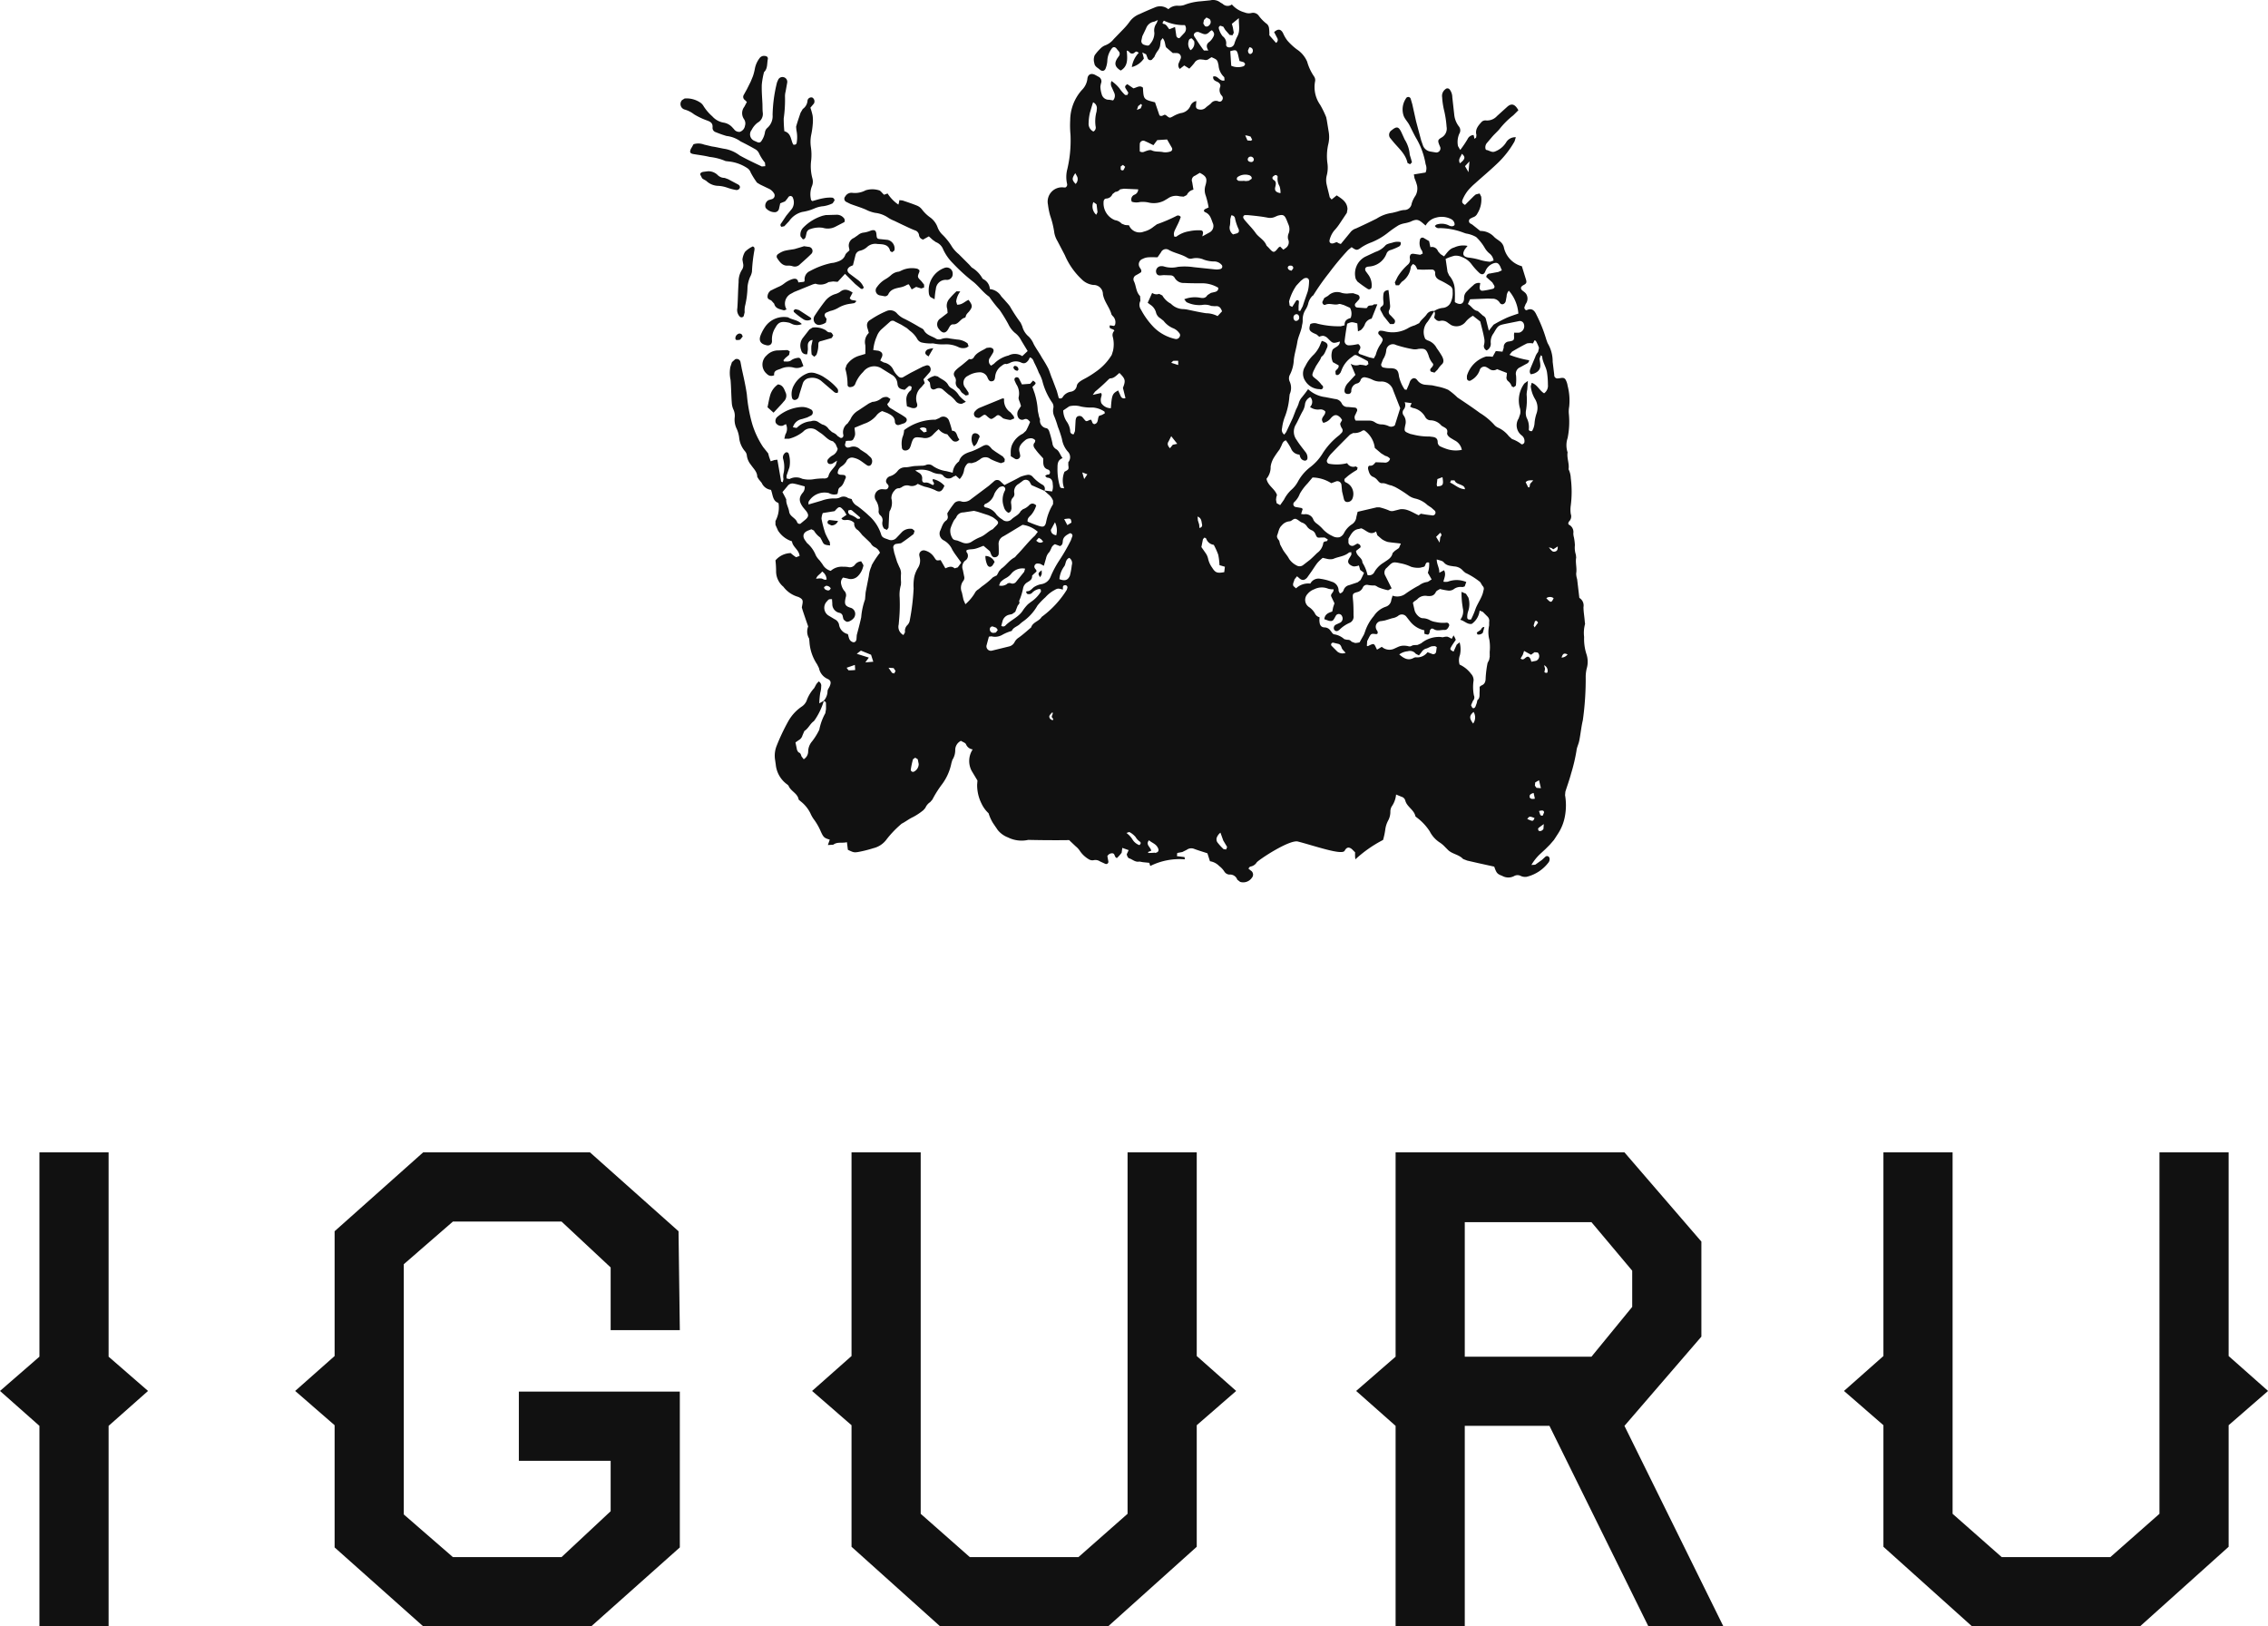 <?xml version="1.0" encoding="UTF-8" standalone="no"?>
<svg
   width="423.095"
   height="303.328"
   viewBox="0 0 250 179.232"
   class="looka-1j8o68f"
   version="1.1"
   id="svg77"
   xmlns="http://www.w3.org/2000/svg"
   xmlns:svg="http://www.w3.org/2000/svg">
  <defs
     id="SvgjsDefs3331" />
  <g
     id="SvgjsG3332"
     featurekey="ECw45b-0"
     transform="matrix(35.011,0,0,35.011,37.478,-38.896)"
     fill="#111111">
    <title
       id="title3">Untitled-2</title>
    <path
       d="M 3.924,3.169 A 0.156,0.156 0 0 1 3.917,3.116 0.105,0.105 0 0 1 3.92,3.075 L 3.919,3.067 C 3.918,3.052 3.915,3.037 3.915,3.022 A 0.028,0.028 0 0 0 3.902,2.993 L 3.895,2.934 A 0.061,0.061 0 0 1 3.892,2.916 c 0.003,-0.017 -0.003,-0.033 0,-0.05 L 3.891,2.857 A 0.072,0.072 0 0 1 3.888,2.827 0.17,0.17 0 0 0 3.885,2.803 0.052,0.052 0 0 1 3.883,2.79 0.026,0.026 0 0 0 3.868,2.762 L 3.867,2.758 3.869,2.753 A 0.022,0.022 0 0 0 3.875,2.729 0.092,0.092 0 0 1 3.875,2.702 0.34,0.34 0 0 0 3.875,2.616 0.07,0.07 0 0 0 3.868,2.588 C 3.871,2.57 3.862,2.553 3.865,2.535 a 0.071,0.071 0 0 1 0,-0.045 A 0.258,0.258 0 0 0 3.869,2.414 0.084,0.084 0 0 1 3.87,2.391 0.185,0.185 0 0 0 3.865,2.325 0.054,0.054 0 0 0 3.858,2.305 C 3.852,2.297 3.843,2.302 3.835,2.302 A 0.01,0.01 0 0 1 3.823,2.291 L 3.818,2.25 A 0.112,0.112 0 0 0 3.802,2.191 L 3.798,2.18 A 0.45,0.45 0 0 0 3.767,2.102 C 3.762,2.091 3.754,2.079 3.737,2.087 3.733,2.089 3.728,2.083 3.729,2.078 L 3.733,2.068 A 0.028,0.028 0 0 0 3.735,2.037 C 3.732,2.032 3.727,2.029 3.722,2.025 3.716,2.019 3.717,2.014 3.725,2.009 3.735,2.004 3.737,2.001 3.734,1.991 L 3.721,1.949 A 0.079,0.079 0 0 1 3.664,1.888 0.035,0.035 0 0 0 3.651,1.87 C 3.646,1.866 3.639,1.862 3.634,1.857 A 0.058,0.058 0 0 0 3.59,1.838 L 3.565,1.818 3.558,1.814 A 0.009,0.009 0 0 1 3.559,1.799 L 3.567,1.795 A 0.022,0.022 0 0 0 3.581,1.783 0.082,0.082 0 0 0 3.593,1.73 L 3.588,1.72 3.576,1.723 3.57,1.728 3.542,1.756 C 3.533,1.751 3.531,1.747 3.535,1.738 A 0.126,0.126 0 0 1 3.551,1.711 0.208,0.208 0 0 1 3.574,1.688 C 3.596,1.668 3.619,1.649 3.641,1.628 a 0.296,0.296 0 0 0 0.057,-0.072 l 0.004,-0.013 A 0.033,0.033 0 0 0 3.671,1.56 0.071,0.071 0 0 1 3.636,1.588 C 3.626,1.592 3.618,1.584 3.609,1.583 L 3.607,1.581 A 0.021,0.021 0 0 1 3.611,1.561 L 3.628,1.541 C 3.635,1.533 3.643,1.526 3.65,1.518 A 0.255,0.255 0 0 1 3.694,1.474 L 3.71,1.458 C 3.699,1.438 3.688,1.435 3.674,1.448 l -0.031,0.028 A 0.042,0.042 0 0 1 3.607,1.49 0.017,0.017 0 0 0 3.595,1.494 C 3.584,1.506 3.573,1.518 3.578,1.536 L 3.577,1.544 3.572,1.548 3.569,1.536 A 0.022,0.022 0 0 0 3.55,1.549 0.34,0.34 0 0 1 3.527,1.583 L 3.52,1.571 A 0.064,0.064 0 0 1 3.524,1.532 0.02,0.02 0 0 0 3.522,1.508 0.073,0.073 0 0 1 3.508,1.471 L 3.502,1.417 A 0.041,0.041 0 0 0 3.494,1.393 0.009,0.009 0 0 0 3.48,1.392 0.026,0.026 0 0 0 3.47,1.417 0.244,0.244 0 0 0 3.477,1.462 0.316,0.316 0 0 1 3.484,1.51 0.032,0.032 0 0 1 3.468,1.544 C 3.456,1.551 3.456,1.554 3.461,1.567 L 3.464,1.574 A 0.013,0.013 0 0 1 3.451,1.591 L 3.433,1.588 A 0.03,0.03 0 0 1 3.41,1.57 L 3.404,1.553 3.388,1.493 3.376,1.439 3.371,1.422 A 0.008,0.008 0 0 0 3.356,1.421 0.062,0.062 0 0 0 3.349,1.476 c 0.004,0.01 0.012,0.018 0.017,0.027 0.008,0.015 0.015,0.031 0.024,0.046 a 0.239,0.239 0 0 1 0.028,0.079 0.034,0.034 0 0 1 -1.9e-4,0.026 L 3.381,1.66 3.383,1.672 A 0.155,0.155 0 0 1 3.391,1.695 0.046,0.046 0 0 1 3.386,1.727 0.086,0.086 0 0 0 3.374,1.752 0.023,0.023 0 0 1 3.35,1.772 0.091,0.091 0 0 0 3.329,1.777 L 3.313,1.781 A 0.117,0.117 0 0 0 3.264,1.799 C 3.242,1.81 3.221,1.82 3.199,1.83 A 0.037,0.037 0 0 0 3.183,1.84 L 3.151,1.879 3.145,1.877 3.138,1.873 3.13,1.876 c -0.01,0.004 -0.017,-0.001 -0.014,-0.011 A 0.075,0.075 0 0 1 3.13,1.837 0.164,0.164 0 0 0 3.148,1.814 L 3.17,1.781 3.172,1.769 C 3.171,1.747 3.155,1.737 3.138,1.726 L 3.122,1.739 3.116,1.732 C 3.113,1.718 3.109,1.704 3.106,1.69 A 0.062,0.062 0 0 1 3.107,1.662 0.097,0.097 0 0 0 3.109,1.626 0.167,0.167 0 0 1 3.112,1.563 0.097,0.097 0 0 0 3.113,1.527 L 3.107,1.49 3.105,1.48 A 0.303,0.303 0 0 0 3.086,1.441 0.097,0.097 0 0 1 3.07,1.367 0.02,0.02 0 0 0 3.067,1.352 0.157,0.157 0 0 1 3.045,1.305 0.088,0.088 0 0 0 3.012,1.266 0.193,0.193 0 0 1 2.983,1.239 0.108,0.108 0 0 1 2.969,1.215 C 2.962,1.202 2.953,1.201 2.941,1.212 l 0.01,0.019 A 0.011,0.011 0 0 1 2.947,1.246 L 2.926,1.222 A 0.135,0.135 0 0 0 2.925,1.2 0.022,0.022 0 0 0 2.919,1.187 0.126,0.126 0 0 1 2.893,1.161 0.022,0.022 0 0 0 2.869,1.152 0.034,0.034 0 0 1 2.848,1.15 0.08,0.08 0 0 1 2.808,1.125 0.022,0.022 0 0 1 2.779,1.123 L 2.772,1.119 A 0.037,0.037 0 0 0 2.74,1.112 L 2.71,1.115 A 0.176,0.176 0 0 0 2.657,1.127 0.054,0.054 0 0 1 2.638,1.129 0.04,0.04 0 0 0 2.608,1.14 0.041,0.041 0 0 0 2.564,1.135 c -0.015,0.006 -0.031,0.013 -0.046,0.02 A 0.07,0.07 0 0 0 2.487,1.178 0.2,0.2 0 0 1 2.467,1.202 L 2.436,1.234 A 0.062,0.062 0 0 1 2.411,1.253 0.042,0.042 0 0 0 2.396,1.262 0.15,0.15 0 0 0 2.376,1.285 0.037,0.037 0 0 0 2.375,1.31 c 0.001,0.01 0.01,0.014 0.016,0.019 0.008,0.008 0.017,0.006 0.02,-0.004 a 0.076,0.076 0 0 0 0.005,-0.025 0.067,0.067 0 0 1 0.013,-0.035 c 0.005,-0.008 0.012,-0.007 0.017,5.2e-4 L 2.453,1.274 A 0.012,0.012 0 0 1 2.452,1.288 L 2.447,1.295 c -0.01,0.016 -0.007,0.027 0.011,0.038 0.024,-0.014 0.021,-0.038 0.019,-0.063 l 0.007,0.003 a 0.011,0.011 0 0 0 0.019,0.002 l 0.005,-0.002 0.007,0.004 A 0.083,0.083 0 0 0 2.493,1.322 0.064,0.064 0 0 0 2.531,1.295 L 2.526,1.276 l 0.012,0.006 0.005,0.013 a 0.009,0.009 0 0 0 0.013,0.004 L 2.564,1.29 A 0.08,0.08 0 0 1 2.576,1.269 0.04,0.04 0 0 0 2.582,1.255 L 2.584,1.239 2.59,1.231 c 0.009,0.01 0.007,0.022 0.011,0.029 l 0.021,0.018 a 0.123,0.123 0 0 1 0.013,8e-5 0.013,0.013 0 0 1 0.012,0.017 L 2.641,1.309 A 0.017,0.017 0 0 0 2.644,1.328 L 2.658,1.317 2.674,1.327 A 0.189,0.189 0 0 0 2.69,1.309 0.022,0.022 0 0 1 2.71,1.298 L 2.72,1.299 A 0.016,0.016 0 0 0 2.736,1.296 L 2.744,1.291 c 0.018,0.008 0.018,0.008 0.022,0.025 a 0.056,0.056 0 0 0 0.018,0.038 l 0.001,0.01 C 2.769,1.369 2.764,1.347 2.749,1.352 c -8.3e-4,0.01 0.005,0.013 0.012,0.016 0.007,0.003 0.013,0.009 0.01,0.017 a 0.026,0.026 0 0 0 0.006,0.028 0.011,0.011 0 0 1 5.4e-4,0.013 0.009,0.009 0 0 1 -0.012,0.004 0.019,0.019 0 0 0 -0.023,0.006 c -0.005,0.005 -0.012,0.009 -0.017,0.014 A 0.023,0.023 0 0 1 2.703,1.455 0.009,0.009 0 0 1 2.695,1.445 C 2.695,1.44 2.696,1.436 2.696,1.429 A 0.025,0.025 0 0 0 2.678,1.443 0.038,0.038 0 0 1 2.647,1.467 0.097,0.097 0 0 0 2.623,1.477 C 2.612,1.483 2.612,1.483 2.601,1.474 L 2.597,1.472 C 2.592,1.473 2.587,1.479 2.58,1.474 L 2.566,1.433 C 2.53,1.424 2.53,1.424 2.528,1.387 2.518,1.378 2.508,1.387 2.498,1.389 L 2.479,1.376 C 2.472,1.38 2.47,1.384 2.474,1.39 L 2.482,1.403 2.479,1.41 H 2.472 A 0.12,0.12 0 0 1 2.454,1.389 0.115,0.115 0 0 0 2.429,1.366 0.022,0.022 0 0 0 2.43,1.386 L 2.438,1.404 A 0.022,0.022 0 0 1 2.434,1.427 L 2.422,1.425 A 0.023,0.023 0 0 1 2.398,1.407 0.088,0.088 0 0 1 2.394,1.384 0.074,0.074 0 0 1 2.397,1.37 0.016,0.016 0 0 0 2.389,1.353 L 2.378,1.347 C 2.365,1.34 2.354,1.345 2.353,1.36 a 0.059,0.059 0 0 1 -0.017,0.034 0.144,0.144 0 0 0 -0.037,0.095 0.311,0.311 0 0 0 9e-4,0.046 A 0.395,0.395 0 0 1 2.29,1.643 0.097,0.097 0 0 0 2.289,1.689 0.01,0.01 0 0 1 2.284,1.701 H 2.279 A 0.045,0.045 0 0 0 2.229,1.755 0.215,0.215 0 0 0 2.236,1.79 0.283,0.283 0 0 1 2.249,1.844 0.077,0.077 0 0 0 2.259,1.87 l 0.023,0.044 a 0.225,0.225 0 0 0 0.053,0.076 0.061,0.061 0 0 0 0.037,0.018 0.029,0.029 0 0 1 0.03,0.029 c 0.004,0.024 0.021,0.041 0.027,0.064 L 2.432,2.105 a 0.027,0.027 0 0 1 0.008,0.029 l -0.003,0.003 -0.013,-0.002 c -0.005,0.014 0.011,0.009 0.014,0.017 a 0.019,0.019 0 0 0 -0.005,0.019 0.095,0.095 0 0 1 8.3e-4,0.044 l -0.004,0.013 a 0.173,0.173 0 0 1 -0.05,0.053 0.296,0.296 0 0 1 -0.039,0.024 c -0.009,0.005 -0.019,0.011 -0.021,0.02 A 0.022,0.022 0 0 1 2.301,2.344 0.037,0.037 0 0 0 2.276,2.36 0.009,0.009 0 0 1 2.263,2.364 L 2.257,2.342 2.243,2.305 C 2.238,2.294 2.235,2.282 2.23,2.271 A 0.398,0.398 0 0 0 2.21,2.237 C 2.202,2.222 2.192,2.209 2.184,2.194 A 0.074,0.074 0 0 0 2.169,2.171 0.062,0.062 0 0 1 2.148,2.138 L 2.143,2.127 A 0.513,0.513 0 0 1 2.109,2.075 C 2.104,2.068 2.098,2.062 2.093,2.056 L 2.082,2.044 A 0.047,0.047 0 0 0 2.046,2.021 0.037,0.037 0 0 0 2.026,1.99 L 2.023,1.988 A 0.091,0.091 0 0 0 1.989,1.953 L 1.981,1.944 1.948,1.911 A 0.104,0.104 0 0 1 1.927,1.888 0.188,0.188 0 0 0 1.896,1.849 0.063,0.063 0 0 1 1.882,1.828 0.066,0.066 0 0 0 1.859,1.796 0.12,0.12 0 0 1 1.832,1.77 0.037,0.037 0 0 0 1.816,1.758 c -0.015,-0.006 -0.03,-0.011 -0.045,-0.016 L 1.761,1.741 1.76,1.748 1.758,1.755 A 0.123,0.123 0 0 1 1.724,1.72 L 1.713,1.724 C 1.707,1.719 1.702,1.711 1.697,1.71 A 0.071,0.071 0 0 0 1.655,1.71 0.071,0.071 0 0 1 1.613,1.718 0.022,0.022 0 0 0 1.591,1.729 0.011,0.011 0 0 0 1.593,1.746 l 0.014,0.007 c 0.016,0.006 0.033,0.011 0.049,0.018 A 0.108,0.108 0 0 0 1.685,1.781 0.09,0.09 0 0 1 1.727,1.797 0.105,0.105 0 0 0 1.745,1.806 L 1.772,1.819 c 0.013,0.006 0.025,0.012 0.038,0.017 A 0.018,0.018 0 0 1 1.823,1.851 0.016,0.016 0 0 0 1.836,1.865 L 1.854,1.855 1.866,1.866 1.876,1.873 a 0.04,0.04 0 0 1 0.023,0.023 0.151,0.151 0 0 0 0.031,0.044 0.557,0.557 0 0 0 0.065,0.059 C 2.012,2.013 2.025,2.032 2.044,2.045 A 0.427,0.427 0 0 0 2.077,2.087 0.504,0.504 0 0 1 2.104,2.131 0.083,0.083 0 0 0 2.124,2.158 0.069,0.069 0 0 1 2.145,2.183 L 2.165,2.216 2.148,2.232 A 0.042,0.042 0 0 0 2.105,2.23 0.095,0.095 0 0 0 2.059,2.256 L 2.05,2.262 A 0.018,0.018 0 0 1 2.047,2.236 L 2.055,2.223 C 2.061,2.213 2.057,2.206 2.046,2.205 L 2.036,2.206 C 2.022,2.215 2.005,2.22 1.996,2.235 A 0.012,0.012 0 0 1 1.981,2.241 L 1.962,2.257 C 1.955,2.263 1.947,2.268 1.94,2.275 1.934,2.281 1.929,2.288 1.936,2.298 A 0.02,0.02 0 0 1 1.939,2.311 0.022,0.022 0 0 0 1.948,2.334 c 0.004,0.003 0.006,0.009 0.01,0.013 L 1.97,2.356 1.979,2.354 1.979,2.347 1.969,2.332 A 0.024,0.024 0 0 1 1.977,2.294 0.073,0.073 0 0 1 2.012,2.283 0.026,0.026 0 0 1 2.038,2.298 C 2.041,2.305 2.044,2.313 2.053,2.311 2.062,2.31 2.062,2.301 2.063,2.294 A 0.046,0.046 0 0 1 2.081,2.264 C 2.087,2.26 2.091,2.255 2.099,2.257 L 2.108,2.254 A 0.039,0.039 0 0 1 2.144,2.252 c 0.01,0.005 0.017,0.002 0.024,-0.008 L 2.172,2.236 c 0.01,0.003 0.011,0.011 0.014,0.017 0.005,0.01 0.01,0.02 0.014,0.031 a 0.126,0.126 0 0 1 0.011,0.025 0.21,0.21 0 0 0 0.031,0.069 0.022,0.022 0 0 1 0.004,0.017 0.042,0.042 0 0 0 0.003,0.027 0.289,0.289 0 0 1 0.011,0.032 0.339,0.339 0 0 1 0.013,0.039 0.079,0.079 0 0 0 0.018,0.039 0.025,0.025 0 0 1 0.002,0.034 L 2.293,2.575 C 2.295,2.589 2.294,2.589 2.281,2.596 A 0.071,0.071 0 0 0 2.28,2.648 C 2.268,2.647 2.268,2.647 2.266,2.64 A 0.185,0.185 0 0 1 2.259,2.583 C 2.259,2.57 2.26,2.559 2.275,2.553 2.267,2.543 2.265,2.531 2.255,2.525 A 0.024,0.024 0 0 1 2.243,2.506 0.363,0.363 0 0 0 2.233,2.469 C 2.232,2.465 2.228,2.46 2.225,2.459 A 0.024,0.024 0 0 1 2.204,2.431 L 2.201,2.423 2.197,2.404 A 0.229,0.229 0 0 0 2.187,2.349 L 2.18,2.329 C 2.193,2.317 2.193,2.317 2.182,2.309 L 2.173,2.319 2.147,2.321 2.138,2.303 a 0.008,0.008 0 0 0 -0.01,-0.004 c -0.005,0.002 -0.005,0.006 -0.004,0.01 l 0.005,0.011 a 0.053,0.053 0 0 1 0.008,0.04 c -0.002,0.006 0.002,0.013 0.004,0.019 L 2.144,2.389 2.135,2.403 a 0.024,0.024 0 0 0 7.8e-4,0.023 0.014,0.014 0 0 0 0.018,0.005 c 0.01,-0.004 0.014,0.003 0.019,0.008 -0.004,0.01 -0.008,0.019 -0.013,0.028 L 2.15,2.476 A 0.071,0.071 0 0 0 2.116,2.511 0.054,0.054 0 0 0 2.112,2.528 c -5.5e-4,0.006 -1.2e-4,0.012 -1.2e-4,0.019 l 0.013,0.008 A 0.011,0.011 0 0 0 2.141,2.542 L 2.14,2.536 C 2.134,2.518 2.145,2.507 2.157,2.497 a 0.025,0.025 0 0 1 0.014,-0.006 0.018,0.018 0 0 1 0.018,0.006 L 2.188,2.503 C 2.18,2.511 2.184,2.519 2.19,2.526 2.197,2.536 2.206,2.545 2.214,2.554 v 0.01 c 2.2e-4,0.011 0.002,0.021 0.015,0.025 a 0.009,0.009 0 0 1 0.006,0.011 C 2.234,2.605 2.23,2.605 2.226,2.605 L 2.22,2.609 l 0.005,0.005 0.002,5e-4 c 0.013,0.001 0.017,0.01 0.017,0.021 A 0.045,0.045 0 0 1 2.242,2.658 L 2.218,2.655 A 0.014,0.014 0 0 0 2.212,2.637 0.122,0.122 0 0 1 2.181,2.612 0.018,0.018 0 0 0 2.163,2.606 0.113,0.113 0 0 0 2.142,2.612 C 2.126,2.621 2.109,2.629 2.092,2.638 L 2.079,2.626 a 0.014,0.014 0 0 0 -0.02,10e-5 L 2.043,2.64 1.987,2.682 A 0.034,0.034 0 0 1 1.958,2.69 0.022,0.022 0 0 0 1.935,2.694 0.271,0.271 0 0 0 1.912,2.727 L 1.913,2.734 A 0.014,0.014 0 0 1 1.909,2.749 C 1.897,2.757 1.895,2.771 1.889,2.783 a 0.024,0.024 0 0 0 0.01,0.028 0.061,0.061 0 0 1 0.029,0.031 L 1.935,2.853 1.956,2.882 1.945,2.897 1.935,2.9 C 1.926,2.892 1.917,2.895 1.906,2.9 L 1.891,2.874 C 1.877,2.876 1.878,2.876 1.87,2.864 A 0.049,0.049 0 0 0 1.842,2.844 0.014,0.014 0 0 0 1.824,2.86 L 1.825,2.865 A 0.042,0.042 0 0 1 1.82,2.898 0.096,0.096 0 0 0 1.808,2.927 0.147,0.147 0 0 0 1.806,2.963 0.711,0.711 0 0 1 1.794,3.063 0.027,0.027 0 0 1 1.786,3.079 0.025,0.025 0 0 0 1.779,3.101 L 1.774,3.11 A 0.029,0.029 0 0 1 1.759,3.077 l 8.5e-4,-0.01 A 0.516,0.516 0 0 0 1.762,2.992 0.113,0.113 0 0 1 1.766,2.952 l 4.2e-4,-0.008 A 0.214,0.214 0 0 1 1.766,2.921 0.04,0.04 0 0 0 1.761,2.896 L 1.754,2.88 1.745,2.851 1.742,2.836 A 0.011,0.011 0 0 1 1.752,2.823 L 1.766,2.821 C 1.78,2.812 1.793,2.802 1.806,2.792 L 1.809,2.782 1.802,2.776 A 0.037,0.037 0 0 0 1.77,2.785 L 1.752,2.804 a 0.022,0.022 0 0 1 -0.024,0.006 C 1.719,2.806 1.707,2.805 1.704,2.794 A 0.132,0.132 0 0 0 1.665,2.734 0.373,0.373 0 0 0 1.629,2.704 0.036,0.036 0 0 1 1.611,2.682 L 1.6,2.679 A 0.024,0.024 0 0 0 1.574,2.677 0.032,0.032 0 0 1 1.559,2.68 0.113,0.113 0 0 0 1.516,2.687 L 1.475,2.699 1.475,2.691 a 0.058,0.058 0 0 1 0.064,-0.028 0.033,0.033 0 0 0 0.027,0.003 C 1.569,2.658 1.567,2.65 1.574,2.645 1.585,2.638 1.587,2.626 1.592,2.616 1.594,2.611 1.591,2.606 1.584,2.606 1.578,2.605 1.572,2.607 1.567,2.601 A 0.025,0.025 0 0 1 1.579,2.579 0.052,0.052 0 0 0 1.594,2.564 0.019,0.019 0 0 1 1.617,2.552 0.062,0.062 0 0 1 1.637,2.56 c 0.008,0.005 0.015,0.011 0.023,0.016 A 0.009,0.009 0 0 0 1.673,2.572 0.018,0.018 0 0 0 1.671,2.551 L 1.658,2.539 1.638,2.526 A 0.029,0.029 0 0 0 1.605,2.519 l -0.006,9e-4 A 0.009,0.009 0 0 1 1.59,2.51 l 0.003,-0.011 0.007,-6.3e-4 c 0.014,2.8e-4 0.015,-9.4e-4 0.02,-0.013 0.004,-0.009 0,-0.018 1.7e-4,-0.028 L 1.65,2.445 A 0.085,0.085 0 0 0 1.688,2.42 0.045,0.045 0 0 1 1.707,2.405 L 1.723,2.411 C 1.735,2.417 1.747,2.423 1.747,2.439 1.748,2.447 1.754,2.451 1.762,2.448 L 1.777,2.443 C 1.786,2.438 1.787,2.429 1.779,2.424 1.768,2.416 1.756,2.41 1.745,2.403 1.737,2.397 1.727,2.395 1.723,2.383 L 1.729,2.376 1.733,2.367 1.724,2.361 A 0.026,0.026 0 0 0 1.703,2.366 0.048,0.048 0 0 1 1.676,2.376 L 1.665,2.381 1.632,2.403 a 0.059,0.059 0 0 0 -0.025,0.028 L 1.598,2.444 a 0.034,0.034 0 0 0 -0.013,0.037 l -2.6e-4,0.002 A 0.007,0.007 0 0 1 1.575,2.489 L 1.566,2.483 C 1.562,2.477 1.555,2.474 1.549,2.471 L 1.539,2.462 A 0.034,0.034 0 0 0 1.518,2.447 L 1.508,2.441 A 0.025,0.025 0 0 0 1.483,2.437 0.069,0.069 0 0 0 1.439,2.457 L 1.437,2.458 1.426,2.456 A 0.036,0.036 0 0 1 1.455,2.43 L 1.471,2.425 1.483,2.419 A 0.011,0.011 0 0 0 1.481,2.399 0.055,0.055 0 0 0 1.454,2.392 0.13,0.13 0 0 0 1.376,2.424 0.017,0.017 0 0 0 1.372,2.442 0.02,0.02 0 0 0 1.394,2.451 l 0.01,-0.005 A 0.034,0.034 0 0 1 1.402,2.479 L 1.399,2.492 1.414,2.492 A 0.117,0.117 0 0 0 1.458,2.47 0.032,0.032 0 0 1 1.5,2.465 L 1.513,2.474 c 0.013,0.008 0.023,0.023 0.039,0.026 l 0.008,0.008 0.007,0.016 a 0.032,0.032 0 0 1 -0.017,0.021 0.049,0.049 0 0 0 -0.012,0.01 0.01,0.01 0 0 0 -0.002,0.013 c 0.002,0.004 0.009,0.005 0.015,0.002 L 1.565,2.561 1.561,2.574 C 1.554,2.586 1.542,2.594 1.538,2.609 1.537,2.615 1.53,2.618 1.522,2.617 A 0.216,0.216 0 0 0 1.494,2.619 0.089,0.089 0 0 1 1.455,2.618 0.044,0.044 0 0 0 1.415,2.619 L 1.406,2.617 1.406,2.608 1.415,2.582 A 0.089,0.089 0 0 0 1.413,2.54 0.007,0.007 0 0 0 1.401,2.537 a 0.018,0.018 0 0 0 -0.006,0.018 0.094,0.094 0 0 1 0.002,0.044 0.044,0.044 0 0 0 -8e-4,0.02 L 1.394,2.629 1.389,2.627 1.377,2.558 1.368,2.559 1.356,2.563 1.351,2.549 1.348,2.538 1.332,2.518 A 0.28,0.28 0 0 1 1.298,2.446 0.479,0.479 0 0 1 1.281,2.353 C 1.277,2.325 1.271,2.299 1.265,2.272 L 1.261,2.251 A 0.012,0.012 0 0 0 1.244,2.242 L 1.234,2.251 1.229,2.266 a 0.102,0.102 0 0 0 6.7e-4,0.041 c 0.002,0.025 0.002,0.049 0.004,0.074 a 0.057,0.057 0 0 0 0.005,0.019 0.046,0.046 0 0 1 0.004,0.025 0.065,0.065 0 0 0 0.005,0.033 0.096,0.096 0 0 1 0.009,0.03 0.077,0.077 0 0 0 0.018,0.043 0.025,0.025 0 0 1 0.006,0.012 0.057,0.057 0 0 0 0.013,0.031 c 0.008,0.012 0.02,0.022 0.02,0.038 l 0.005,0.008 0.009,0.011 A 0.037,0.037 0 0 0 1.357,2.653 C 1.363,2.669 1.362,2.688 1.38,2.694 l 10e-4,0.003 A 0.09,0.09 0 0 1 1.371,2.751 L 1.371,2.763 1.379,2.781 a 0.082,0.082 0 0 0 0.044,0.034 c 0.002,0.018 0.022,0.026 0.024,0.046 l -0.011,0.004 A 0.116,0.116 0 0 1 1.419,2.852 0.065,0.065 0 0 0 1.371,2.875 0.291,0.291 0 0 1 1.373,2.909 0.063,0.063 0 0 0 1.396,2.958 0.088,0.088 0 0 0 1.443,2.99 l 0.004,0.002 c 0.009,0.005 0.011,0.009 0.009,0.02 L 1.454,3.023 c 0.003,0.011 0.007,0.022 0.011,0.034 l 0.009,0.026 a 0.043,0.043 0 0 0 0.003,0.038 L 1.478,3.131 a 0.143,0.143 0 0 0 0.024,0.071 L 1.508,3.214 A 0.047,0.047 0 0 0 1.535,3.248 C 1.546,3.253 1.547,3.26 1.541,3.273 1.539,3.277 1.535,3.282 1.535,3.287 A 0.047,0.047 0 0 1 1.523,3.317 l -0.014,0.008 A 0.269,0.269 0 0 1 1.512,3.292 0.077,0.077 0 0 0 1.515,3.272 0.015,0.015 0 0 0 1.507,3.256 L 1.5,3.264 1.493,3.277 A 0.115,0.115 0 0 0 1.469,3.317 0.041,0.041 0 0 1 1.454,3.335 0.137,0.137 0 0 0 1.411,3.382 0.645,0.645 0 0 0 1.375,3.458 0.084,0.084 0 0 0 1.37,3.504 L 1.372,3.518 a 0.087,0.087 0 0 0 0.037,0.063 l 0.003,0.003 c 0.007,0.018 0.029,0.024 0.032,0.044 l 0.007,0.006 a 0.108,0.108 0 0 1 0.03,0.037 0.1,0.1 0 0 0 0.013,0.022 0.191,0.191 0 0 1 0.02,0.036 c 0.008,0.017 0.01,0.02 0.028,0.025 L 1.536,3.771 1.553,3.77 C 1.566,3.76 1.581,3.766 1.596,3.762 L 1.599,3.786 C 1.616,3.794 1.618,3.795 1.631,3.793 A 0.392,0.392 0 0 0 1.679,3.781 0.072,0.072 0 0 0 1.721,3.753 0.324,0.324 0 0 1 1.759,3.712 L 1.768,3.704 C 1.78,3.698 1.791,3.689 1.804,3.683 A 0.19,0.19 0 0 0 1.837,3.661 L 1.843,3.654 a 0.04,0.04 0 0 1 0.015,-0.018 L 1.865,3.628 A 0.338,0.338 0 0 1 1.896,3.579 0.165,0.165 0 0 0 1.925,3.513 L 1.928,3.503 A 0.056,0.056 0 0 0 1.937,3.471 0.032,0.032 0 0 1 1.955,3.443 C 1.961,3.447 1.969,3.449 1.971,3.454 A 0.026,0.026 0 0 0 1.992,3.47 0.066,0.066 0 0 0 1.989,3.538 l 0.018,0.03 -0.001,0.013 a 0.13,0.13 0 0 0 0.014,0.06 0.099,0.099 0 0 0 0.022,0.03 0.135,0.135 0 0 0 0.014,0.031 l 0.015,0.022 a 0.076,0.076 0 0 0 0.032,0.023 0.096,0.096 0 0 0 0.063,0.008 l 7.8e-4,-2e-4 c 0.031,7.8e-4 0.062,0.001 0.093,0.001 l 0.036,-2.9e-4 0.004,0.004 0.017,0.016 a 0.061,0.061 0 0 1 0.012,0.013 0.086,0.086 0 0 0 0.03,0.028 0.021,0.021 0 0 0 0.015,0.002 0.026,0.026 0 0 1 0.019,0.004 L 2.409,3.83 A 0.007,0.007 0 0 0 2.419,3.822 L 2.416,3.806 A 0.017,0.017 0 0 1 2.432,3.797 C 2.441,3.798 2.437,3.809 2.446,3.812 A 0.113,0.113 0 0 0 2.461,3.795 l 0.002,-0.015 0.02,0.007 -0.006,0.013 c 7.3e-4,0.005 0.004,0.012 0.008,0.013 0.01,0.003 0.019,0.013 0.032,0.01 L 2.528,3.825 2.548,3.827 2.551,3.837 A 0.207,0.207 0 0 1 2.66,3.816 L 2.659,3.809 2.635,3.806 2.636,3.796 2.652,3.793 2.666,3.786 A 0.024,0.024 0 0 1 2.689,3.783 c 0.013,0.005 0.027,0.009 0.042,0.014 L 2.739,3.822 A 0.051,0.051 0 0 1 2.768,3.837 0.067,0.067 0 0 1 2.784,3.854 0.02,0.02 0 0 0 2.8,3.864 0.024,0.024 0 0 1 2.825,3.88 L 2.834,3.887 A 0.033,0.033 0 0 0 2.871,3.874 0.015,0.015 0 0 0 2.867,3.851 L 2.86,3.845 2.865,3.839 A 0.029,0.029 0 0 0 2.886,3.826 C 2.89,3.819 2.989,3.753 3.016,3.76 3.07,3.774 3.155,3.804 3.163,3.789 3.169,3.778 3.176,3.776 3.186,3.784 l 0.01,0.01 a 0.154,0.154 0 0 0 9e-5,0.016 l 7.5e-4,0.006 A 0.397,0.397 0 0 1 3.284,3.755 0.223,0.223 0 0 0 3.291,3.722 0.081,0.081 0 0 1 3.3,3.694 0.057,0.057 0 0 0 3.307,3.667 0.033,0.033 0 0 1 3.311,3.65 0.078,0.078 0 0 0 3.325,3.612 l 0.017,0.007 a 0.017,0.017 0 0 1 0.012,0.012 C 3.359,3.651 3.382,3.66 3.386,3.681 l 0.005,0.004 a 0.169,0.169 0 0 1 0.04,0.043 0.091,0.091 0 0 0 0.033,0.036 0.092,0.092 0 0 1 0.015,0.013 L 3.49,3.788 c 0.014,0.012 0.033,0.013 0.046,0.027 l 0.013,0.005 0.035,0.008 0.05,0.011 c 0.007,0.02 0.009,0.023 0.025,0.029 A 0.039,0.039 0 0 0 3.696,3.869 0.022,0.022 0 0 1 3.717,3.868 0.032,0.032 0 0 0 3.736,3.871 0.122,0.122 0 0 0 3.804,3.827 0.017,0.017 0 0 0 3.808,3.812 0.008,0.008 0 0 0 3.796,3.807 l -0.012,0.011 -0.021,0.015 -0.012,7.5e-4 a 0.154,0.154 0 0 1 0.028,-0.035 L 3.795,3.784 3.809,3.77 3.822,3.755 3.835,3.735 a 0.149,0.149 0 0 0 0.022,-0.057 0.187,0.187 0 0 0 0,-0.064 L 3.858,3.603 C 3.864,3.584 3.871,3.565 3.876,3.546 A 0.557,0.557 0 0 0 3.893,3.474 C 3.894,3.463 3.9,3.453 3.902,3.441 3.906,3.421 3.908,3.399 3.913,3.378 A 0.936,0.936 0 0 0 3.922,3.239 0.122,0.122 0 0 1 3.925,3.216 0.076,0.076 0 0 0 3.924,3.169 Z M 2.571,1.184 A 0.038,0.038 0 0 0 2.564,1.214 0.052,0.052 0 0 1 2.55,1.25 C 2.547,1.256 2.541,1.255 2.532,1.252 A 0.012,0.012 0 0 1 2.523,1.239 L 2.526,1.225 2.538,1.2 A 0.032,0.032 0 0 1 2.564,1.179 L 2.575,1.174 Z M 2.72,1.174 2.728,1.166 2.738,1.171 A 0.014,0.014 0 0 1 2.736,1.191 0.01,0.01 0 0 1 2.723,1.193 L 2.718,1.185 Z M 2.658,1.215 2.643,1.231 A 0.009,0.009 0 0 1 2.633,1.223 L 2.629,1.196 2.611,1.203 C 2.605,1.196 2.602,1.187 2.592,1.186 2.589,1.185 2.589,1.182 2.594,1.176 a 0.143,0.143 0 0 0 0.066,0.014 0.02,0.02 0 0 1 -0.003,0.026 z m 0.02,0.054 A 0.03,0.03 0 0 1 2.672,1.24 0.009,0.009 0 0 1 2.682,1.232 l 0.007,0.008 A 0.026,0.026 0 0 1 2.678,1.269 Z M 2.749,1.228 A 0.052,0.052 0 0 1 2.738,1.242 C 2.728,1.249 2.726,1.257 2.734,1.27 L 2.72,1.27 C 2.71,1.257 2.701,1.243 2.692,1.229 2.689,1.225 2.686,1.22 2.691,1.215 a 0.013,0.013 0 0 1 0.015,-0.002 L 2.711,1.215 C 2.725,1.221 2.729,1.22 2.74,1.209 l 0.005,-0.003 C 2.753,1.214 2.754,1.219 2.749,1.228 Z M 2.316,1.69 C 2.304,1.677 2.304,1.673 2.315,1.656 2.318,1.662 2.321,1.666 2.322,1.67 A 0.021,0.021 0 0 1 2.316,1.69 Z M 2.357,1.498 A 0.158,0.158 0 0 1 2.361,1.466 C 2.364,1.456 2.367,1.445 2.371,1.433 A 0.02,0.02 0 0 1 2.383,1.452 L 2.382,1.462 A 0.114,0.114 0 0 0 2.379,1.509 0.014,0.014 0 0 1 2.372,1.525 0.027,0.027 0 0 1 2.357,1.498 Z m 0.024,0.289 A 0.035,0.035 0 0 1 2.372,1.747 L 2.382,1.754 2.385,1.779 Z M 1.53,3.344 1.528,3.356 A 0.175,0.175 0 0 0 1.509,3.408 0.202,0.202 0 0 1 1.486,3.445 0.05,0.05 0 0 0 1.474,3.476 0.029,0.029 0 0 1 1.46,3.501 L 1.453,3.492 C 1.451,3.486 1.45,3.481 1.443,3.479 L 1.439,3.472 1.434,3.448 1.444,3.441 A 0.024,0.024 0 0 0 1.456,3.426 L 1.462,3.412 C 1.475,3.404 1.48,3.389 1.492,3.381 L 1.497,3.374 A 0.211,0.211 0 0 0 1.523,3.318 c 0.004,10e-4 0.007,0.002 0.007,0.007 1.8e-4,0.007 3e-4,0.013 0,0.02 z M 1.6,2.718 1.607,2.716 1.611,2.717 1.638,2.74 1.636,2.744 1.629,2.744 A 0.069,0.069 0 0 0 1.605,2.731 L 1.6,2.725 Z M 1.449,2.76 1.445,2.76 1.44,2.757 C 1.436,2.741 1.416,2.738 1.414,2.721 1.412,2.708 1.404,2.697 1.405,2.683 L 1.4,2.673 1.393,2.66 1.409,2.641 A 0.019,0.019 0 0 1 1.427,2.633 C 1.439,2.635 1.451,2.639 1.463,2.642 A 0.026,0.026 0 0 1 1.456,2.663 c -0.011,0.014 -0.012,0.026 0.002,0.045 l 0.01,0.012 c 0.008,0.011 0.008,0.017 -0.002,0.026 z M 1.516,2.932 A 0.06,0.06 0 0 0 1.499,2.933 C 1.502,2.922 1.512,2.919 1.518,2.91 A 0.031,0.031 0 0 1 1.532,2.935 C 1.525,2.938 1.521,2.933 1.516,2.932 Z m 0.014,0.023 a 0.016,0.016 0 0 1 0.015,0.008 C 1.543,2.968 1.539,2.971 1.534,2.969 1.529,2.968 1.524,2.965 1.524,2.959 Z M 1.601,3.221 1.595,3.213 1.621,3.204 1.622,3.22 A 0.172,0.172 0 0 1 1.601,3.221 Z M 1.654,3.196 1.665,3.181 1.627,3.169 1.64,3.159 1.672,3.172 1.679,3.194 Z M 1.674,2.892 A 0.094,0.094 0 0 0 1.665,2.924 L 1.655,2.975 1.654,2.986 1.653,2.998 a 0.216,0.216 0 0 0 -0.012,0.056 c -0.004,0.019 -0.009,0.037 -0.014,0.056 L 1.626,3.124 C 1.624,3.133 1.617,3.135 1.61,3.13 1.602,3.125 1.602,3.116 1.599,3.107 A 0.036,0.036 0 0 1 1.571,3.076 0.025,0.025 0 0 0 1.557,3.06 L 1.537,3.048 A 0.029,0.029 0 0 1 1.533,3.004 C 1.539,2.997 1.539,2.997 1.549,2.997 l 0.001,0.014 a 0.028,0.028 0 0 0 0.022,0.029 0.013,0.013 0 0 1 0.011,0.012 l 0.002,0.008 a 0.025,0.025 0 0 0 0.01,0.008 c 0.008,0.002 0.024,-0.009 0.026,-0.018 A 0.02,0.02 0 0 0 1.607,3.024 C 1.591,3.019 1.588,3.013 1.591,2.997 L 1.592,2.992 A 0.02,0.02 0 0 0 1.587,2.97 0.05,0.05 0 0 1 1.578,2.95 0.021,0.021 0 0 1 1.584,2.929 L 1.598,2.932 A 0.031,0.031 0 0 0 1.63,2.925 0.062,0.062 0 0 0 1.647,2.895 C 1.649,2.89 1.648,2.89 1.641,2.878 A 0.026,0.026 0 0 0 1.621,2.889 0.02,0.02 0 0 1 1.6,2.896 0.081,0.081 0 0 0 1.584,2.895 0.052,0.052 0 0 0 1.545,2.908 0.043,0.043 0 0 1 1.519,2.887 L 1.51,2.875 A 0.063,0.063 0 0 1 1.498,2.859 0.098,0.098 0 0 0 1.47,2.82 L 1.468,2.817 C 1.463,2.81 1.457,2.803 1.46,2.793 1.464,2.783 1.475,2.781 1.484,2.777 l 0.008,0.004 a 0.069,0.069 0 0 0 0.02,0.022 l 0.005,0.009 c 0.006,0.013 0.007,0.014 0.026,0.016 L 1.542,2.817 A 0.27,0.27 0 0 1 1.528,2.79 0.339,0.339 0 0 1 1.516,2.744 0.051,0.051 0 0 1 1.52,2.726 l 0.037,-0.006 7.2e-4,-4.8e-4 c 0.014,-0.016 0.016,-0.016 0.03,7e-5 l 0.007,0.012 -0.016,0.011 C 1.582,2.749 1.588,2.748 1.592,2.748 A 0.031,0.031 0 0 1 1.619,2.757 0.023,0.023 0 0 0 1.631,2.78 0.146,0.146 0 0 1 1.644,2.795 l 0.02,0.019 0.007,0.007 a 0.028,0.028 0 0 0 0.014,0.013 0.033,0.033 0 0 1 0.015,0.017 0.275,0.275 0 0 0 -0.027,0.041 z M 1.745,3.231 1.738,3.229 1.727,3.213 1.743,3.214 1.749,3.223 Z M 1.807,3.54 A 0.007,0.007 0 0 1 1.797,3.534 0.278,0.278 0 0 1 1.804,3.501 L 1.811,3.496 1.819,3.501 1.822,3.516 A 0.027,0.027 0 0 1 1.807,3.54 Z M 3.67,2.06 3.673,2.044 A 0.028,0.028 0 0 1 3.68,2.026 0.123,0.123 0 0 1 3.71,2.098 C 3.698,2.102 3.686,2.106 3.674,2.111 a 0.473,0.473 0 0 0 -0.042,0.022 L 3.624,2.143 3.617,2.152 3.608,2.116 A 0.016,0.016 0 0 0 3.599,2.105 L 3.589,2.096 3.582,2.09 C 3.568,2.088 3.563,2.075 3.551,2.068 L 3.558,2.053 3.609,2.051 c 0.006,-2.5e-4 0.012,9e-5 0.018,2.5e-4 a 0.026,0.026 0 0 1 0.024,0.012 C 3.656,2.072 3.666,2.07 3.67,2.06 Z M 3.653,1.95 3.658,1.962 3.647,1.967 3.62,1.972 A 0.011,0.011 0 0 0 3.609,1.983 L 3.628,2 3.634,2.01 A 0.007,0.007 0 0 1 3.63,2.02 0.258,0.258 0 0 1 3.599,2.026 C 3.591,2.027 3.588,2.023 3.588,2.015 l 0.002,-0.013 A 0.023,0.023 0 0 0 3.568,2.009 0.26,0.26 0 0 0 3.548,2.028 0.028,0.028 0 0 0 3.539,2.049 c 0,0.019 -0.012,0.024 -0.029,0.013 0,-0.012 7.2e-4,-0.024 -1.7e-4,-0.036 A 0.071,0.071 0 0 0 3.492,1.978 L 3.487,1.967 3.481,1.926 A 0.144,0.144 0 0 1 3.509,1.916 0.043,0.043 0 0 1 3.532,1.92 0.066,0.066 0 0 1 3.562,1.942 0.203,0.203 0 0 0 3.586,1.969 c 0.008,0.008 0.016,0.007 0.02,-0.004 a 0.043,0.043 0 0 1 0.023,-0.024 C 3.641,1.936 3.647,1.938 3.653,1.95 Z M 3.556,1.619 3.553,1.653 3.542,1.634 Z M 3.532,1.595 C 3.544,1.605 3.543,1.612 3.526,1.625 3.519,1.612 3.529,1.605 3.532,1.595 Z m -0.468,0.446 a 0.758,0.758 0 0 1 0.05,-0.071 0.831,0.831 0 0 1 0.06,-0.072 L 3.185,1.889 c 0.014,0.01 0.017,0.011 0.029,0.002 A 0.145,0.145 0 0 1 3.247,1.874 0.207,0.207 0 0 0 3.3,1.843 0.356,0.356 0 0 1 3.333,1.82 0.072,0.072 0 0 1 3.351,1.814 a 0.115,0.115 0 0 0 0.019,-0.005 c 0.019,-0.009 0.025,-0.008 0.041,0.006 L 3.418,1.821 A 0.051,0.051 0 0 1 3.451,1.796 0.065,0.065 0 0 1 3.499,1.801 l 0.003,0.002 C 3.508,1.808 3.51,1.815 3.509,1.819 3.507,1.823 3.5,1.825 3.492,1.821 A 0.051,0.051 0 0 0 3.452,1.818 L 3.447,1.822 a 0.014,0.014 0 0 0 0.015,0.007 0.219,0.219 0 0 1 0.077,0.015 l 0.006,0.002 a 0.095,0.095 0 0 1 0.032,0.011 0.152,0.152 0 0 1 0.027,0.034 0.066,0.066 0 0 0 0.014,0.017 0.035,0.035 0 0 1 0.014,0.023 L 3.621,1.935 A 0.151,0.151 0 0 1 3.592,1.93 0.208,0.208 0 0 0 3.555,1.922 C 3.536,1.92 3.532,1.911 3.542,1.895 L 3.55,1.885 A 0.067,0.067 0 0 0 3.508,1.89 C 3.493,1.894 3.486,1.906 3.476,1.918 L 3.465,1.911 3.457,1.902 A 0.02,0.02 0 0 0 3.433,1.889 L 3.429,1.87 3.412,1.86 A 0.008,0.008 0 0 0 3.4,1.867 0.041,0.041 0 0 0 3.407,1.901 L 3.409,1.909 3.401,1.913 3.381,1.91 C 3.372,1.909 3.369,1.912 3.368,1.921 l 4.8e-4,0.004 A 0.019,0.019 0 0 1 3.362,1.944 0.175,0.175 0 0 0 3.33,1.982 L 3.321,2 3.324,2.009 3.334,2.009 3.338,2.004 3.343,1.998 a 0.064,0.064 0 0 0 0.028,-0.044 C 3.371,1.949 3.375,1.946 3.378,1.942 3.386,1.946 3.386,1.946 3.392,1.959 l 0.015,8.8e-4 c 0.011,0 0.021,-6.3e-4 0.032,-3.6e-4 A 0.01,0.01 0 0 1 3.448,1.97 c -6.8e-4,0.013 0.006,0.019 0.017,0.024 A 0.251,0.251 0 0 1 3.495,2.011 0.018,0.018 0 0 1 3.503,2.028 0.069,0.069 0 0 1 3.496,2.065 0.03,0.03 0 0 1 3.474,2.08 0.061,0.061 0 0 0 3.445,2.09 0.024,0.024 0 0 0 3.421,2.101 C 3.414,2.111 3.404,2.117 3.398,2.128 L 3.384,2.135 A 0.11,0.11 0 0 0 3.366,2.142 0.097,0.097 0 0 1 3.29,2.154 0.053,0.053 0 0 0 3.276,2.152 0.007,0.007 0 0 0 3.271,2.164 l 0.003,0.003 c 0.011,0.012 0.011,0.012 0.004,0.025 A 0.102,0.102 0 0 0 3.261,2.228 L 3.255,2.239 3.241,2.236 3.215,2.227 C 3.207,2.225 3.204,2.221 3.209,2.214 3.215,2.205 3.213,2.2 3.206,2.194 3.196,2.196 3.186,2.198 3.176,2.198 A 0.013,0.013 0 0 1 3.163,2.184 C 3.165,2.166 3.168,2.148 3.171,2.13 3.185,2.124 3.185,2.124 3.203,2.129 L 3.205,2.154 3.214,2.15 A 0.049,0.049 0 0 0 3.226,2.134 0.029,0.029 0 0 1 3.248,2.114 L 3.266,2.069 3.255,2.069 C 3.25,2.076 3.237,2.068 3.234,2.08 L 3.229,2.081 3.203,2.079 A 0.008,0.008 0 0 1 3.198,2.065 L 3.207,2.055 A 0.01,0.01 0 0 0 3.205,2.039 L 3.19,2.034 A 0.162,0.162 0 0 0 3.172,2.035 0.064,0.064 0 0 1 3.154,2.033 0.04,0.04 0 0 0 3.111,2.042 L 3.099,2.049 3.093,2.061 c -10e-4,0.006 0.005,0.012 0.01,0.009 C 3.117,2.064 3.131,2.073 3.145,2.068 3.149,2.067 3.155,2.07 3.16,2.071 l 0.02,0.009 A 0.038,0.038 0 0 1 3.182,2.112 C 3.171,2.115 3.162,2.12 3.163,2.135 L 3.151,2.138 A 0.276,0.276 0 0 1 3.078,2.13 0.03,0.03 0 0 0 3.055,2.131 c -0.005,0.016 -0.004,0.021 0.009,0.028 l 0.011,0.005 0.008,0.007 A 0.037,0.037 0 0 1 3.095,2.168 0.026,0.026 0 0 1 3.109,2.175 C 3.126,2.192 3.125,2.193 3.148,2.186 3.148,2.202 3.132,2.203 3.125,2.212 A 0.051,0.051 0 0 0 3.126,2.251 l 0.018,0.01 c 0.002,0.01 -0.008,0.013 -0.01,0.019 l 7.9e-4,0.009 c 0.003,0.004 0.007,0.003 0.011,0 L 3.15,2.284 3.153,2.277 A 0.087,0.087 0 0 1 3.187,2.234 C 3.195,2.227 3.197,2.227 3.206,2.232 L 3.227,2.243 3.236,2.248 3.238,2.257 3.231,2.262 3.221,2.26 3.211,2.259 A 0.033,0.033 0 0 1 3.182,2.256 L 3.197,2.291 3.174,2.316 A 0.041,0.041 0 0 0 3.163,2.337 C 3.161,2.347 3.166,2.352 3.176,2.351 A 0.009,0.009 0 0 0 3.184,2.342 0.024,0.024 0 0 1 3.202,2.318 0.015,0.015 0 0 0 3.213,2.308 0.013,0.013 0 0 1 3.229,2.299 0.081,0.081 0 0 1 3.25,2.306 0.053,0.053 0 0 0 3.277,2.312 0.038,0.038 0 0 1 3.316,2.34 l 0.022,0.056 -0.017,0.054 A 0.018,0.018 0 0 1 3.301,2.452 0.062,0.062 0 0 0 3.282,2.447 0.039,0.039 0 0 1 3.258,2.44 0.03,0.03 0 0 0 3.241,2.435 C 3.226,2.435 3.212,2.435 3.198,2.435 A 0.016,0.016 0 0 1 3.197,2.416 L 3.202,2.405 A 0.008,0.008 0 0 0 3.195,2.394 L 3.173,2.392 A 0.019,0.019 0 0 1 3.154,2.381 0.025,0.025 0 0 0 3.133,2.367 L 3.102,2.361 A 0.096,0.096 0 0 1 3.048,2.336 L 3.04,2.347 3.029,2.361 A 0.049,0.049 0 0 0 3.018,2.382 0.13,0.13 0 0 1 3.01,2.4 L 3,2.426 2.979,2.471 2.973,2.479 A 0.018,0.018 0 0 1 2.966,2.459 0.147,0.147 0 0 1 2.976,2.42 0.223,0.223 0 0 0 2.989,2.36 L 2.99,2.352 A 0.048,0.048 0 0 0 2.99,2.312 0.024,0.024 0 0 1 2.991,2.29 0.114,0.114 0 0 0 3.003,2.244 C 3.005,2.225 3.011,2.207 3.014,2.188 3.017,2.169 3.027,2.153 3.029,2.134 a 0.053,0.053 0 0 0 0.002,-0.014 0.059,0.059 0 0 1 0.01,-0.036 0.065,0.065 0 0 0 0.007,-0.016 0.051,0.051 0 0 1 0.014,-0.026 z m 0.288,0.336 0.022,0.003 -0.005,0.011 0.008,0.004 A 0.056,0.056 0 0 1 3.417,2.424 0.019,0.019 0 0 0 3.434,2.434 0.046,0.046 0 0 1 3.468,2.451 l 0.007,0.004 c 0.007,0.004 0.013,0.007 0.011,0.018 -0.002,0.007 0.006,0.014 0.013,0.018 L 3.509,2.497 A 0.042,0.042 0 0 1 3.532,2.527 0.091,0.091 0 0 1 3.49,2.526 0.16,0.16 0 0 1 3.466,2.517 0.015,0.015 0 0 1 3.456,2.503 C 3.456,2.491 3.449,2.487 3.438,2.486 L 3.43,2.485 A 0.194,0.194 0 0 1 3.379,2.479 L 3.37,2.477 C 3.35,2.469 3.35,2.469 3.354,2.449 A 0.035,0.035 0 0 0 3.349,2.419 0.015,0.015 0 0 1 3.349,2.4 0.022,0.022 0 0 0 3.352,2.377 Z M 3.542,2.651 C 3.522,2.65 3.511,2.637 3.495,2.63 L 3.498,2.623 3.509,2.623 C 3.513,2.633 3.523,2.634 3.531,2.638 3.535,2.64 3.541,2.642 3.542,2.651 Z M 3.454,2.642 3.453,2.636 3.455,2.619 3.471,2.613 C 3.475,2.637 3.473,2.641 3.454,2.642 Z M 3.464,2.803 3.462,2.819 3.451,2.801 3.464,2.788 C 3.472,2.796 3.465,2.799 3.464,2.803 Z M 3.366,2.672 a 0.059,0.059 0 0 0 0.018,0.008 0.084,0.084 0 0 1 0.04,0.021 l 0.012,0.008 0.009,0.008 A 0.009,0.009 0 0 1 3.437,2.733 0.337,0.337 0 0 1 3.403,2.728 l -0.007,0.005 C 3.383,2.727 3.372,2.72 3.359,2.716 A 0.053,0.053 0 0 0 3.338,2.714 L 3.318,2.719 A 0.022,0.022 0 0 1 3.301,2.717 0.199,0.199 0 0 0 3.273,2.708 H 3.264 L 3.204,2.722 3.2,2.738 A 0.031,0.031 0 0 1 3.185,2.762 0.072,0.072 0 0 0 3.161,2.789 0.027,0.027 0 0 1 3.147,2.802 0.032,0.032 0 0 1 3.124,2.798 0.092,0.092 0 0 1 3.093,2.775 0.121,0.121 0 0 0 3.075,2.759 0.034,0.034 0 0 1 3.065,2.748 0.026,0.026 0 0 0 3.035,2.73 L 3.026,2.729 3.031,2.713 3.027,2.71 3.009,2.707 A 0.009,0.009 0 0 1 3.005,2.691 0.068,0.068 0 0 0 3.022,2.665 0.164,0.164 0 0 1 3.046,2.633 l 0.016,-0.019 A 0.114,0.114 0 0 1 3.121,2.632 L 3.137,2.626 a 0.013,0.013 0 0 1 0.016,0.011 l 0.002,0.021 0.005,0.021 c 0.001,0.005 0.003,0.011 0.009,0.012 A 0.017,0.017 0 0 0 3.187,2.682 0.04,0.04 0 0 0 3.182,2.641 0.042,0.042 0 0 0 3.168,2.63 0.008,0.008 0 0 1 3.167,2.615 C 3.174,2.608 3.183,2.602 3.192,2.596 L 3.202,2.59 3.204,2.583 3.198,2.579 A 0.022,0.022 0 0 1 3.171,2.569 0.135,0.135 0 0 1 3.115,2.571 0.009,0.009 0 0 1 3.108,2.558 0.071,0.071 0 0 1 3.12,2.54 C 3.14,2.519 3.16,2.499 3.18,2.479 L 3.19,2.474 A 0.045,0.045 0 0 0 3.22,2.466 l 0.005,-4.3e-4 A 0.079,0.079 0 0 1 3.258,2.521 L 3.278,2.538 3.291,2.546 A 0.026,0.026 0 0 1 3.306,2.555 0.016,0.016 0 0 1 3.287,2.567 L 3.261,2.566 C 3.257,2.569 3.254,2.577 3.244,2.577 3.238,2.576 3.236,2.581 3.237,2.588 c 0.003,0.01 0.005,0.021 0.018,0.025 l 0.003,0.002 c 0.009,0.005 0.013,0.018 0.023,0.017 0.011,-8.8e-4 0.019,0.006 0.029,0.007 l 0.012,0.005 A 0.374,0.374 0 0 1 3.366,2.672 Z M 3.203,2.822 3.194,2.827 A 0.012,0.012 0 0 1 3.175,2.819 V 2.807 C 3.183,2.793 3.19,2.778 3.208,2.776 L 3.215,2.774 C 3.231,2.779 3.242,2.798 3.262,2.784 L 3.266,2.796 3.28,2.808 A 0.064,0.064 0 0 0 3.299,2.817 C 3.311,2.819 3.324,2.82 3.34,2.822 L 3.334,2.836 3.321,2.845 3.314,2.852 C 3.311,2.868 3.297,2.874 3.286,2.882 A 0.082,0.082 0 0 0 3.257,2.911 0.018,0.018 0 0 1 3.235,2.921 0.119,0.119 0 0 0 3.219,2.882 C 3.219,2.866 3.2,2.862 3.199,2.845 L 3.213,2.834 C 3.214,2.827 3.21,2.824 3.203,2.822 Z M 3.002,2.111 a 0.01,0.01 0 0 1 0.009,-0.011 c 0.005,-4.6e-4 0.009,0.004 0.009,0.011 A 0.01,0.01 0 0 1 3.011,2.121 C 3.006,2.122 3.002,2.117 3.002,2.111 Z M 3.025,1.995 3.034,1.988 C 3.044,1.983 3.052,1.987 3.051,1.998 A 0.137,0.137 0 0 1 3.047,2.028 C 3.042,2.043 3.036,2.059 3.031,2.075 L 3.023,2.09 3.018,2.089 C 3.018,2.084 3.018,2.08 3.018,2.076 3.018,2.071 3.019,2.067 3.019,2.062 A 0.005,0.005 0 0 0 3.01,2.058 L 2.998,2.077 2.99,2.073 2.988,2.06 A 0.159,0.159 0 0 1 3.011,2.01 Z M 2.993,1.947 c 0.005,2.3e-4 0.009,0.003 0.008,0.009 L 2.996,1.963 C 2.988,1.962 2.984,1.958 2.984,1.953 2.985,1.948 2.989,1.947 2.993,1.947 Z M 2.937,1.667 2.944,1.662 c 0.004,-2.8e-4 0.009,0.002 0.008,0.007 a 0.045,0.045 0 0 0 0.006,0.028 0.06,0.06 0 0 1 0.003,0.022 C 2.944,1.716 2.942,1.709 2.945,1.698 2.947,1.689 2.948,1.682 2.939,1.677 A 0.007,0.007 0 0 1 2.937,1.667 Z M 2.877,1.612 A 0.008,0.008 0 0 1 2.87,1.621 c -0.007,0 -0.012,-0.003 -0.012,-0.008 A 0.009,0.009 0 0 1 2.866,1.604 0.01,0.01 0 0 1 2.877,1.612 Z M 2.857,1.553 2.85,1.537 a 0.069,0.069 0 0 1 0.017,0.004 L 2.872,1.551 2.868,1.554 Z M 2.859,1.269 2.863,1.26 a 0.01,0.01 0 0 1 0.011,0.011 0.01,0.01 0 0 1 -0.008,0.01 C 2.862,1.281 2.858,1.276 2.859,1.269 Z M 2.846,1.307 2.85,1.313 2.846,1.319 A 0.054,0.054 0 0 1 2.806,1.318 L 2.803,1.272 c 0.018,-0.005 0.02,-0.004 0.024,0.009 L 2.832,1.303 Z M 2.534,1.555 2.545,1.56 2.561,1.568 2.573,1.552 2.604,1.55 2.619,1.576 A 0.008,0.008 0 0 1 2.614,1.588 0.049,0.049 0 0 1 2.592,1.59 c -0.012,-0.003 -0.025,0 -0.037,-0.006 -0.005,-0.002 -0.013,0.001 -0.019,0.003 -0.005,0.002 -0.009,0.005 -0.018,7.2e-4 0,-0.007 -3.5e-4,-0.014 9e-5,-0.022 A 0.011,0.011 0 0 1 2.534,1.555 Z M 2.513,1.445 2.522,1.438 2.525,1.442 2.521,1.452 2.509,1.457 Z M 2.458,1.635 2.465,1.63 2.472,1.636 2.467,1.646 A 0.006,0.006 0 0 1 2.458,1.644 Z M 2.299,2.467 A 0.061,0.061 0 0 0 2.288,2.438 0.066,0.066 0 0 1 2.277,2.403 L 2.296,2.39 a 0.07,0.07 0 0 1 0.037,7.3e-4 0.15,0.15 0 0 0 0.037,0.003 0.075,0.075 0 0 1 0.037,0.013 L 2.408,2.412 2.399,2.417 2.39,2.42 c -0.006,0.009 -0.001,0.022 -0.014,0.026 -0.009,0 -0.007,-0.01 -0.012,-0.014 L 2.36,2.433 C 2.35,2.438 2.349,2.438 2.344,2.432 L 2.339,2.426 A 0.013,0.013 0 0 0 2.324,2.421 C 2.318,2.423 2.317,2.428 2.316,2.434 L 2.314,2.468 2.31,2.478 A 0.01,0.01 0 0 1 2.299,2.467 Z M 2.051,3.114 A 0.045,0.045 0 0 0 2.084,3.11 0.137,0.137 0 0 1 2.115,3.097 C 2.12,3.085 2.134,3.083 2.142,3.074 l 0.006,-0.005 A 0.154,0.154 0 0 0 2.196,3.017 0.229,0.229 0 0 1 2.221,2.991 0.103,0.103 0 0 1 2.245,2.971 C 2.259,2.963 2.259,2.962 2.276,2.967 L 2.276,2.96 C 2.276,2.954 2.28,2.953 2.284,2.953 A 0.007,0.007 0 0 1 2.29,2.962 L 2.288,2.968 A 0.307,0.307 0 0 1 2.209,3.053 C 2.201,3.067 2.181,3.069 2.176,3.086 2.163,3.097 2.151,3.108 2.137,3.118 A 0.036,0.036 0 0 0 2.124,3.132 0.026,0.026 0 0 1 2.106,3.146 L 2.053,3.159 A 0.014,0.014 0 0 1 2.036,3.141 l 0.007,-0.026 z M 2.046,3.091 a 0.008,0.008 0 0 1 0.009,-0.008 L 2.066,3.087 2.071,3.094 2.065,3.102 2.059,3.103 A 0.011,0.011 0 0 1 2.046,3.091 Z M 2.265,2.934 A 0.078,0.078 0 0 1 2.28,2.894 C 2.286,2.886 2.283,2.873 2.296,2.867 A 0.02,0.02 0 0 1 2.304,2.89 0.226,0.226 0 0 1 2.298,2.923 C 2.292,2.937 2.283,2.941 2.265,2.934 Z M 2.243,3.371 c 0.003,0.003 0.004,0.006 -5.6e-4,0.007 L 2.236,3.374 C 2.231,3.366 2.232,3.364 2.243,3.353 2.247,3.36 2.237,3.365 2.243,3.371 Z M 2.337,2.598 2.353,2.604 2.343,2.619 Z M 2.303,2.756 2.29,2.764 2.28,2.745 C 2.301,2.742 2.301,2.742 2.303,2.756 Z M 2.267,2.83 C 2.276,2.826 2.275,2.819 2.276,2.812 2.278,2.8 2.288,2.795 2.297,2.79 c 0.004,-0.002 0.01,0.003 0.009,0.008 L 2.301,2.812 A 0.601,0.601 0 0 1 2.264,2.876 0.308,0.308 0 0 0 2.237,2.927 0.037,0.037 0 0 1 2.207,2.95 0.064,0.064 0 0 0 2.185,2.959 C 2.178,2.964 2.173,2.973 2.162,2.972 L 2.16,2.975 2.163,2.98 A 0.014,0.014 0 0 0 2.18,2.976 0.041,0.041 0 0 1 2.201,2.965 l 0.005,0.001 0.001,0.007 A 0.106,0.106 0 0 1 2.175,3.006 L 2.166,3.013 a 0.143,0.143 0 0 0 -0.015,0.018 C 2.138,3.053 2.113,3.062 2.096,3.079 A 0.01,0.01 0 0 1 2.082,3.081 L 2.086,3.066 A 0.028,0.028 0 0 1 2.107,3.046 L 2.116,3.044 2.126,3.037 2.133,3.019 C 2.135,3.014 2.142,3.011 2.138,3.003 A 0.191,0.191 0 0 0 2.151,2.961 0.028,0.028 0 0 1 2.164,2.944 C 2.172,2.939 2.18,2.935 2.179,2.923 L 2.184,2.918 2.193,2.91 2.192,2.905 C 2.187,2.9 2.184,2.895 2.188,2.889 2.192,2.883 2.199,2.885 2.205,2.886 L 2.216,2.892 2.223,2.868 A 0.039,0.039 0 0 1 2.234,2.848 L 2.239,2.838 A 0.023,0.023 0 0 1 2.251,2.824 Z M 2.075,2.954 2.079,2.944 A 0.065,0.065 0 0 1 2.096,2.931 0.058,0.058 0 0 0 2.115,2.915 0.045,0.045 0 0 1 2.157,2.901 L 2.154,2.911 2.129,2.942 A 0.014,0.014 0 0 1 2.112,2.947 0.012,0.012 0 0 0 2.099,2.95 0.03,0.03 0 0 1 2.075,2.954 Z M 2.192,2.813 2.2,2.804 2.207,2.808 2.214,2.816 C 2.205,2.822 2.199,2.819 2.192,2.813 Z m 0.059,-0.058 a 0.058,0.058 0 0 1 0.004,0.041 C 2.245,2.794 2.239,2.79 2.238,2.779 Z M 2.03,2.698 A 0.049,0.049 0 0 0 2.06,2.666 0.061,0.061 0 0 1 2.077,2.644 L 2.084,2.642 A 0.009,0.009 0 0 1 2.093,2.656 0.063,0.063 0 0 0 2.09,2.706 0.029,0.029 0 0 0 2.104,2.725 C 2.112,2.724 2.113,2.717 2.114,2.712 A 0.102,0.102 0 0 0 2.113,2.696 0.022,0.022 0 0 1 2.12,2.676 0.017,0.017 0 0 0 2.123,2.663 0.027,0.027 0 0 1 2.137,2.634 L 2.149,2.625 a 0.015,0.015 0 0 1 0.024,0.006 l 0.004,0.007 0.041,0.018 0.011,0.01 A 0.047,0.047 0 0 1 2.245,2.687 L 2.245,2.698 2.242,2.703 a 0.166,0.166 0 0 0 -0.019,0.052 C 2.22,2.768 2.215,2.771 2.202,2.767 2.189,2.763 2.177,2.758 2.165,2.753 2.163,2.74 2.174,2.736 2.179,2.728 A 0.083,0.083 0 0 0 2.192,2.702 C 2.185,2.695 2.177,2.694 2.17,2.701 a 0.05,0.05 0 0 1 -0.02,0.013 L 2.143,2.72 C 2.137,2.732 2.125,2.736 2.115,2.745 A 0.021,0.021 0 0 1 2.085,2.746 0.074,0.074 0 0 1 2.067,2.731 0.051,0.051 0 0 0 2.031,2.708 L 2.027,2.704 Z M 1.945,2.813 C 1.939,2.811 1.932,2.812 1.928,2.805 A 0.043,0.043 0 0 1 1.922,2.775 0.152,0.152 0 0 1 1.933,2.749 L 1.94,2.74 A 0.024,0.024 0 0 1 1.963,2.724 L 1.996,2.719 2.008,2.722 2.042,2.733 2.055,2.739 C 2.081,2.757 2.074,2.757 2.055,2.777 2.041,2.783 2.031,2.796 2.015,2.802 A 0.151,0.151 0 0 0 1.989,2.816 0.031,0.031 0 0 1 1.96,2.819 Z M 1.969,3.013 1.963,2.999 1.958,2.976 A 0.036,0.036 0 0 1 1.962,2.94 0.016,0.016 0 0 0 1.965,2.925 L 1.961,2.905 a 0.026,0.026 0 0 1 0.007,-0.029 0.018,0.018 0 0 0 0.004,-0.028 l 6.5e-4,-0.005 C 1.981,2.839 1.991,2.841 2.001,2.838 2.009,2.836 2.018,2.832 2.026,2.829 L 2.046,2.846 2.05,2.856 c 0.003,0.007 0.007,0.01 0.013,0.009 A 0.012,0.012 0 0 0 2.074,2.853 c 2.9e-4,-0.009 0,-0.019 -3.9e-4,-0.028 A 0.026,0.026 0 0 1 2.089,2.799 C 2.108,2.788 2.127,2.776 2.149,2.763 A 0.09,0.09 0 0 1 2.197,2.785 L 2.188,2.797 C 2.167,2.816 2.151,2.838 2.131,2.858 L 2.125,2.865 C 2.107,2.874 2.097,2.891 2.082,2.901 L 2.075,2.909 2.068,2.922 2.056,2.928 A 0.262,0.262 0 0 1 2.021,2.957 L 2.01,2.966 A 0.029,0.029 0 0 0 1.998,2.979 0.148,0.148 0 0 1 1.969,3.013 Z M 2.458,2.358 2.45,2.34 c -0.018,0.01 -0.02,0.013 -0.023,0.056 A 0.036,0.036 0 0 1 2.397,2.38 0.029,0.029 0 0 1 2.396,2.363 C 2.397,2.358 2.4,2.353 2.396,2.348 L 2.37,2.354 2.377,2.344 A 0.571,0.571 0 0 0 2.42,2.305 L 2.424,2.302 c 0.013,5.6e-4 0.021,-0.01 0.03,-0.017 0.019,0.019 0.02,0.024 0.011,0.047 L 2.473,2.364 A 0.011,0.011 0 0 1 2.458,2.358 Z M 2.471,1.819 2.461,1.815 A 0.035,0.035 0 0 0 2.44,1.804 0.057,0.057 0 0 1 2.404,1.748 C 2.404,1.742 2.406,1.737 2.412,1.736 A 0.022,0.022 0 0 0 2.432,1.722 L 2.441,1.715 a 0.021,0.021 0 0 0 0.015,-0.008 L 2.468,1.705 2.513,1.707 A 0.018,0.018 0 0 1 2.501,1.724 0.016,0.016 0 0 0 2.493,1.746 0.047,0.047 0 0 0 2.518,1.747 0.087,0.087 0 0 1 2.548,1.749 0.072,0.072 0 0 0 2.594,1.743 L 2.606,1.736 A 0.044,0.044 0 0 1 2.644,1.729 l 0.012,0.001 0.01,-0.005 A 0.03,0.03 0 0 1 2.687,1.708 L 2.683,1.684 A 0.015,0.015 0 0 1 2.692,1.664 L 2.707,1.655 C 2.728,1.666 2.731,1.673 2.725,1.694 a 0.049,0.049 0 0 0 7.9e-4,0.033 0.271,0.271 0 0 1 0.009,0.037 L 2.726,1.768 C 2.719,1.771 2.718,1.776 2.724,1.779 2.741,1.786 2.743,1.802 2.749,1.816 A 0.023,0.023 0 0 1 2.737,1.843 L 2.715,1.855 2.716,1.85 C 2.719,1.841 2.716,1.836 2.709,1.836 A 0.137,0.137 0 0 0 2.673,1.839 0.09,0.09 0 0 0 2.633,1.856 L 2.627,1.856 C 2.622,1.843 2.63,1.834 2.634,1.824 A 0.187,0.187 0 0 0 2.647,1.794 0.01,0.01 0 0 0 2.633,1.791 0.509,0.509 0 0 1 2.572,1.817 L 2.561,1.825 A 0.075,0.075 0 0 1 2.531,1.84 0.036,0.036 0 0 1 2.484,1.82 0.077,0.077 0 0 1 2.471,1.819 Z m 0.045,1.952 A 0.042,0.042 0 0 1 2.496,3.755 0.072,0.072 0 0 0 2.476,3.733 L 2.485,3.73 a 0.064,0.064 0 0 1 0.02,0.016 0.043,0.043 0 0 0 0.013,0.014 c 0.004,0.003 0.004,0.007 -8.9e-4,0.011 z m 0.05,0.024 A 0.21,0.21 0 0 1 2.545,3.796 L 2.544,3.793 2.554,3.789 C 2.553,3.778 2.535,3.77 2.547,3.756 2.556,3.764 2.568,3.767 2.574,3.778 2.58,3.788 2.577,3.794 2.566,3.796 Z M 2.622,2.511 2.613,2.522 C 2.607,2.515 2.603,2.509 2.609,2.5 L 2.617,2.484 2.636,2.508 Z M 2.639,2.26 2.617,2.253 2.623,2.247 a 0.106,0.106 0 0 1 0.016,-2.6e-4 z M 2.665,2.085 2.657,2.084 A 0.056,0.056 0 0 1 2.616,2.067 0.067,0.067 0 0 1 2.589,2.041 L 2.579,2.036 A 0.024,0.024 0 0 1 2.557,2.033 L 2.543,2.064 2.551,2.07 a 0.042,0.042 0 0 1 0.018,0.024 0.029,0.029 0 0 0 0.014,0.019 L 2.593,2.121 A 0.073,0.073 0 0 0 2.625,2.145 0.044,0.044 0 0 1 2.642,2.159 0.01,0.01 0 0 1 2.643,2.172 0.012,0.012 0 0 1 2.63,2.178 0.137,0.137 0 0 1 2.563,2.142 0.243,0.243 0 0 1 2.522,2.086 0.027,0.027 0 0 1 2.52,2.058 L 2.519,2.043 C 2.506,2.03 2.507,2.012 2.5,1.997 A 0.014,0.014 0 0 1 2.505,1.978 L 2.514,1.973 2.522,1.968 C 2.525,1.961 2.52,1.957 2.518,1.953 A 0.018,0.018 0 0 1 2.527,1.926 0.045,0.045 0 0 1 2.544,1.921 c 0.01,-7e-4 0.02,-1.9e-4 0.03,-1.9e-4 L 2.585,1.905 A 0.017,0.017 0 0 1 2.61,1.898 c 0.018,0.01 0.039,0.013 0.057,0.024 a 0.02,0.02 0 0 0 0.015,0.003 0.058,0.058 0 0 1 0.037,0.003 0.098,0.098 0 0 0 0.031,0.006 0.031,0.031 0 0 1 0.025,0.01 A 0.008,0.008 0 0 1 2.771,1.958 0.048,0.048 0 0 1 2.755,1.959 L 2.688,1.952 A 0.192,0.192 0 0 0 2.638,1.951 0.082,0.082 0 0 1 2.595,1.95 0.027,0.027 0 0 0 2.583,1.949 0.016,0.016 0 0 0 2.57,1.97 0.011,0.011 0 0 0 2.581,1.978 C 2.585,1.978 2.59,1.977 2.595,1.977 l 0.02,6.9e-4 a 0.015,0.015 0 0 1 0.013,0.008 0.032,0.032 0 0 0 0.03,0.016 c 0.018,10e-4 0.036,0.001 0.054,0.001 a 0.099,0.099 0 0 1 0.053,0.014 c 0.001,0.007 -0.003,0.011 -0.009,0.013 L 2.742,2.033 2.731,2.04 C 2.725,2.05 2.717,2.05 2.707,2.048 a 0.092,0.092 0 0 0 -0.049,0.005 l 0.007,0.009 A 0.092,0.092 0 0 0 2.714,2.071 0.051,0.051 0 0 1 2.743,2.074 l 0.012,9.4e-4 C 2.767,2.073 2.773,2.079 2.777,2.091 L 2.763,2.106 A 0.079,0.079 0 0 0 2.727,2.097 C 2.706,2.094 2.685,2.089 2.665,2.085 Z M 2.705,2.762 2.701,2.749 2.7,2.737 c 0.013,0.005 0.012,0.016 0.014,0.024 0.001,0.005 1.3e-4,0.01 -0.008,0.012 z M 2.746,2.898 A 0.075,0.075 0 0 1 2.733,2.869 0.049,0.049 0 0 0 2.726,2.853 L 2.712,2.833 2.717,2.808 2.722,2.803 2.727,2.806 a 0.029,0.029 0 0 0 0.024,0.02 0.232,0.232 0 0 1 0.014,0.031 0.208,0.208 0 0 1 0.004,0.033 l 0.017,0.005 -0.002,0.017 C 2.762,2.916 2.756,2.914 2.746,2.898 Z M 2.79,3.785 2.782,3.784 A 0.173,0.173 0 0 1 2.762,3.762 0.018,0.018 0 0 1 2.76,3.749 0.036,0.036 0 0 1 2.772,3.732 l 0.009,0.025 0.012,0.02 z m 8e-5,-2.535 A 0.027,0.027 0 0 0 2.779,1.225 0.062,0.062 0 0 1 2.767,1.201 0.007,0.007 0 0 1 2.772,1.192 l 0.009,0.003 0.006,0.01 0.014,0.016 0.009,10e-4 0.004,-0.008 L 2.811,1.197 2.808,1.186 2.83,1.168 c -7.9e-4,0.021 0.005,0.04 -0.005,0.058 A 0.128,0.128 0 0 0 2.816,1.248 0.016,0.016 0 0 1 2.802,1.26 C 2.795,1.261 2.789,1.257 2.79,1.251 Z m 0.04,0.59 C 2.827,1.847 2.819,1.846 2.812,1.849 A 0.026,0.026 0 0 1 2.802,1.82 0.13,0.13 0 0 0 2.803,1.801 L 2.806,1.789 A 0.011,0.011 0 0 1 2.818,1.799 0.156,0.156 0 0 0 2.83,1.834 Z M 2.828,1.68 2.823,1.675 2.825,1.669 A 0.042,0.042 0 0 1 2.864,1.663 c 0.004,0.002 0.008,0.006 0.006,0.011 L 2.861,1.68 2.852,1.681 2.844,1.68 v 4.7e-4 A 0.115,0.115 0 0 1 2.828,1.68 Z M 2.884,1.846 C 2.873,1.83 2.859,1.817 2.847,1.802 L 2.844,1.797 A 0.007,0.007 0 0 1 2.849,1.788 L 2.857,1.788 C 2.878,1.79 2.899,1.792 2.92,1.796 A 0.037,0.037 0 0 0 2.945,1.793 l 0.007,-0.003 C 2.97,1.785 2.974,1.788 2.981,1.805 L 2.987,1.82 A 0.037,0.037 0 0 1 2.987,1.845 0.03,0.03 0 0 0 2.985,1.864 0.022,0.022 0 0 1 2.977,1.892 L 2.97,1.897 2.96,1.887 2.955,1.89 C 2.941,1.908 2.939,1.908 2.924,1.891 L 2.917,1.884 C 2.911,1.867 2.894,1.859 2.884,1.846 Z M 2.949,2.695 2.947,2.684 2.948,2.676 2.95,2.669 C 2.943,2.649 2.921,2.64 2.917,2.618 A 0.056,0.056 0 0 0 2.93,2.58 0.076,0.076 0 0 1 2.94,2.552 0.314,0.314 0 0 1 2.958,2.526 L 2.964,2.514 C 2.967,2.507 2.969,2.5 2.978,2.497 A 0.191,0.191 0 0 1 2.994,2.522 0.03,0.03 0 0 0 3.021,2.542 c 0.002,0.009 0.005,0.017 0.016,0.019 A 0.008,0.008 0 0 0 3.046,2.553 0.028,0.028 0 0 0 3.039,2.533 C 3.03,2.521 3.02,2.509 3.012,2.496 A 0.043,0.043 0 0 1 3.009,2.448 C 3.017,2.434 3.023,2.419 3.031,2.405 A 0.057,0.057 0 0 0 3.038,2.385 0.029,0.029 0 0 1 3.055,2.361 0.022,0.022 0 0 1 3.054,2.392 0.041,0.041 0 0 0 3.083,2.4 0.021,0.021 0 0 1 3.102,2.406 C 3.104,2.42 3.083,2.426 3.096,2.442 A 0.04,0.04 0 0 0 3.119,2.428 C 3.13,2.415 3.139,2.414 3.151,2.427 l 0.004,0.006 C 3.154,2.436 3.15,2.441 3.149,2.445 A 0.034,0.034 0 0 0 3.155,2.46 0.011,0.011 0 0 1 3.153,2.474 L 3.146,2.481 a 0.22,0.22 0 0 0 -0.054,0.06 0.158,0.158 0 0 1 -0.038,0.041 0.145,0.145 0 0 0 -0.037,0.043 0.094,0.094 0 0 1 -0.023,0.029 0.109,0.109 0 0 0 -0.022,0.03 L 2.96,2.701 Z M 2.988,2.87 C 2.983,2.86 2.975,2.852 2.969,2.842 L 2.96,2.825 2.957,2.813 C 2.953,2.808 2.948,2.802 2.951,2.795 2.955,2.785 2.956,2.773 2.965,2.765 A 0.036,0.036 0 0 1 2.989,2.752 c 0.008,1.1e-4 0.013,-0.011 0.022,-0.007 0.007,0.003 0.012,0.009 0.018,0.011 a 0.029,0.029 0 0 1 0.016,0.013 0.034,0.034 0 0 0 0.014,0.011 0.021,0.021 0 0 1 0.012,0.012 C 3.076,2.804 3.077,2.804 3.089,2.803 H 3.1 L 3.11,2.809 3.108,2.814 3.099,2.816 3.096,2.819 a 0.047,0.047 0 0 1 -0.02,0.033 C 3.069,2.859 3.062,2.866 3.054,2.873 l -0.022,0.017 A 0.018,0.018 0 0 1 3.012,2.891 0.062,0.062 0 0 1 2.988,2.87 Z M 3.01,2.963 3.002,2.956 C 2.998,2.949 3.004,2.942 3.005,2.935 L 3.013,2.925 3.018,2.929 c 0.01,0.01 0.018,0.01 0.027,1e-4 L 3.055,2.915 C 3.063,2.904 3.07,2.892 3.078,2.882 a 0.143,0.143 0 0 1 0.016,-0.015 l 0.013,0.003 a 0.042,0.042 0 0 0 0.02,3.9e-4 C 3.143,2.863 3.162,2.863 3.177,2.85 l 0.007,-0.001 2.9e-4,0.008 -0.004,0.007 C 3.176,2.871 3.17,2.879 3.178,2.887 A 0.028,0.028 0 0 0 3.192,2.894 0.052,0.052 0 0 0 3.208,2.891 L 3.212,2.905 3.224,2.914 A 0.246,0.246 0 0 1 3.213,2.937 L 3.204,2.944 3.177,2.953 A 0.023,0.023 0 0 0 3.16,2.968 0.016,0.016 0 0 1 3.148,2.979 L 3.144,2.971 A 0.029,0.029 0 0 0 3.122,2.942 0.159,0.159 0 0 0 3.087,2.933 0.029,0.029 0 0 0 3.055,2.948 0.056,0.056 0 0 0 3.01,2.963 Z M 3.14,3.162 3.122,3.144 A 0.006,0.006 0 0 1 3.127,3.134 l 0.017,0.004 C 3.15,3.14 3.152,3.145 3.154,3.151 3.156,3.156 3.161,3.16 3.166,3.166 A 0.026,0.026 0 0 1 3.14,3.162 Z M 3.224,3.108 3.21,3.133 a 0.072,0.072 0 0 1 -0.014,0.002 L 3.185,3.131 A 0.015,0.015 0 0 0 3.171,3.125 L 3.162,3.123 A 0.062,0.062 0 0 0 3.132,3.108 C 3.125,3.108 3.123,3.101 3.119,3.097 A 0.023,0.023 0 0 0 3.101,3.086 C 3.09,3.086 3.085,3.08 3.084,3.069 3.083,3.064 3.084,3.06 3.084,3.054 A 0.022,0.022 0 0 1 3.069,3.041 0.059,0.059 0 0 0 3.051,3.022 0.027,0.027 0 0 1 3.046,2.981 0.048,0.048 0 0 1 3.067,2.966 0.053,0.053 0 0 1 3.111,2.964 0.049,0.049 0 0 0 3.128,2.966 c 0.002,0.01 -0.011,0.014 -0.007,0.023 L 3.131,3.01 3.127,3.022 3.124,3.036 C 3.112,3.04 3.101,3.044 3.099,3.06 L 3.113,3.065 C 3.123,3.067 3.126,3.066 3.131,3.057 L 3.136,3.048 A 0.011,0.011 0 0 1 3.155,3.051 0.015,0.015 0 0 1 3.149,3.071 L 3.136,3.077 a 0.012,0.012 0 0 0 -0.007,0.013 0.009,0.009 0 0 0 0.012,0.007 L 3.146,3.094 A 0.106,0.106 0 0 1 3.18,3.071 0.021,0.021 0 0 0 3.191,3.049 C 3.191,3.031 3.191,3.014 3.189,2.996 3.188,2.981 3.188,2.979 3.202,2.975 A 0.025,0.025 0 0 0 3.22,2.961 0.014,0.014 0 0 1 3.235,2.952 0.094,0.094 0 0 0 3.254,2.954 c 0.007,-0.001 0.011,0.004 0.016,0.006 a 0.159,0.159 0 0 0 0.03,0.009 L 3.311,2.963 3.291,2.923 A 0.019,0.019 0 0 1 3.296,2.898 L 3.298,2.896 C 3.314,2.88 3.315,2.879 3.338,2.884 A 0.131,0.131 0 0 1 3.372,2.895 0.073,0.073 0 0 0 3.401,2.898 L 3.413,2.895 C 3.419,2.892 3.416,2.878 3.429,2.882 A 0.079,0.079 0 0 1 3.425,2.914 L 3.437,2.935 C 3.431,2.938 3.426,2.943 3.422,2.943 a 0.055,0.055 0 0 0 -0.025,0.011 C 3.383,2.961 3.369,2.97 3.356,2.979 A 0.043,0.043 0 0 1 3.314,2.986 l -0.004,0.013 a 0.025,0.025 0 0 1 -0.018,0.022 0.072,0.072 0 0 0 -0.037,0.029 0.145,0.145 0 0 0 -0.028,0.05 z M 3.451,3.163 A 0.009,0.009 0 0 1 3.44,3.17 L 3.424,3.164 A 0.041,0.041 0 0 1 3.386,3.18 L 3.382,3.181 C 3.364,3.192 3.35,3.184 3.335,3.171 A 0.054,0.054 0 0 1 3.362,3.161 0.023,0.023 0 0 1 3.387,3.169 l 0.01,0.005 0.008,-0.01 A 0.025,0.025 0 0 1 3.422,3.152 L 3.435,3.146 A 0.05,0.05 0 0 1 3.448,3.145 L 3.453,3.148 Z M 3.568,3.389 C 3.555,3.372 3.555,3.364 3.569,3.352 A 0.033,0.033 0 0 1 3.568,3.388 Z M 3.62,3.177 3.618,3.188 3.613,3.198 a 0.335,0.335 0 0 0 -0.006,0.047 C 3.607,3.257 3.604,3.265 3.593,3.269 L 3.588,3.273 c 0,0.004 3.8e-4,0.01 -9e-5,0.016 -7.3e-4,0.009 0.002,0.019 -0.007,0.026 L 3.579,3.324 3.575,3.335 C 3.573,3.339 3.57,3.342 3.565,3.339 L 3.561,3.331 3.567,3.317 A 0.015,0.015 0 0 0 3.57,3.3 0.138,0.138 0 0 1 3.569,3.253 0.029,0.029 0 0 0 3.561,3.232 0.093,0.093 0 0 0 3.525,3.203 0.046,0.046 0 0 1 3.526,3.173 0.081,0.081 0 0 0 3.525,3.133 L 3.516,3.14 3.506,3.162 C 3.497,3.158 3.494,3.155 3.497,3.15 3.501,3.142 3.507,3.134 3.513,3.125 L 3.51,3.118 3.506,3.111 3.5,3.122 A 0.056,0.056 0 0 0 3.486,3.115 0.05,0.05 0 0 0 3.472,3.117 L 3.464,3.116 A 0.088,0.088 0 0 0 3.404,3.136 L 3.393,3.141 c -0.006,0.001 -0.014,-3.4e-4 -0.019,0.003 -0.007,0.004 -0.011,7e-5 -0.017,0 A 0.045,0.045 0 0 0 3.332,3.147 L 3.321,3.152 A 0.036,0.036 0 0 1 3.28,3.147 L 3.265,3.156 3.262,3.15 C 3.256,3.137 3.255,3.136 3.242,3.142 L 3.236,3.145 3.233,3.144 3.234,3.129 3.24,3.117 C 3.246,3.106 3.247,3.105 3.261,3.107 L 3.264,3.107 3.266,3.106 C 3.27,3.099 3.263,3.095 3.262,3.09 A 0.018,0.018 0 0 1 3.279,3.066 L 3.29,3.064 3.313,3.057 A 0.043,0.043 0 0 0 3.331,3.05 0.018,0.018 0 0 1 3.358,3.053 l 0.011,0.014 a 0.078,0.078 0 0 0 0.045,0.028 v 0.011 c 0.013,0.004 0.014,0.004 0.017,-0.006 L 3.431,3.097 C 3.434,3.09 3.437,3.088 3.443,3.091 c 0.012,0.008 0.023,0.002 0.035,0.003 0.007,1.5e-4 0.011,-0.006 0.014,-0.013 A 0.008,0.008 0 0 0 3.484,3.071 0.103,0.103 0 0 1 3.45,3.069 0.06,0.06 0 0 1 3.433,3.064 0.049,0.049 0 0 0 3.409,3.057 c -0.011,0 -0.024,-0.015 -0.026,-0.026 L 3.378,3.009 C 3.381,3.003 3.389,3.001 3.394,2.995 A 0.034,0.034 0 0 1 3.423,2.987 C 3.435,2.988 3.444,2.987 3.45,2.975 3.452,2.97 3.459,2.968 3.463,2.965 A 0.219,0.219 0 0 0 3.489,2.97 0.026,0.026 0 0 0 3.506,2.966 0.036,0.036 0 0 1 3.534,2.959 L 3.541,2.957 3.546,2.943 A 0.078,0.078 0 0 0 3.488,2.942 0.04,0.04 0 0 1 3.474,2.942 C 3.477,2.929 3.483,2.919 3.476,2.906 L 3.461,2.914 C 3.462,2.899 3.453,2.888 3.453,2.872 3.462,2.875 3.471,2.876 3.475,2.881 3.484,2.892 3.496,2.892 3.508,2.894 a 0.038,0.038 0 0 1 0.028,0.014 L 3.543,2.914 A 0.23,0.23 0 0 1 3.587,2.941 C 3.592,2.944 3.594,2.952 3.598,2.956 3.604,2.963 3.6,2.968 3.599,2.975 3.594,2.995 3.58,3.012 3.574,3.031 A 0.262,0.262 0 0 1 3.561,3.061 C 3.554,3.062 3.549,3.061 3.549,3.054 a 0.056,0.056 0 0 1 0.003,-0.019 0.069,0.069 0 0 0 5.9e-4,-0.043 L 3.545,2.98 3.531,2.974 a 0.279,0.279 0 0 0 0.002,0.037 l 0.002,0.014 A 0.043,0.043 0 0 1 3.527,3.062 c 0.013,0.003 0.022,0.015 0.036,0.013 a 0.059,0.059 0 0 0 0.025,-0.042 l 0.01,0.004 0.014,0.014 a 0.019,0.019 0 0 1 0.006,0.018 L 3.618,3.08 a 0.094,0.094 0 0 0 7.1e-4,0.045 0.144,0.144 0 0 1 10e-4,0.038 c 6e-5,0.005 2.7e-4,0.009 3e-5,0.013 z M 3.732,3.182 C 3.727,3.186 3.724,3.189 3.717,3.184 L 3.724,3.172 3.728,3.16 3.75,3.172 3.761,3.164 3.771,3.165 A 0.016,0.016 0 0 1 3.766,3.191 L 3.751,3.194 3.748,3.185 C 3.743,3.177 3.739,3.176 3.732,3.182 Z M 3.733,2.629 C 3.739,2.622 3.746,2.623 3.757,2.623 L 3.747,2.634 3.745,2.645 3.741,2.645 Z M 3.758,3.08 3.762,3.067 C 3.766,3.063 3.769,3.066 3.772,3.071 L 3.761,3.086 Z m -0.02,0.609 C 3.745,3.68 3.745,3.68 3.761,3.686 3.756,3.697 3.756,3.697 3.738,3.689 Z m 0.008,-0.07 C 3.744,3.614 3.748,3.61 3.758,3.607 l 0.004,0.018 C 3.753,3.627 3.747,3.626 3.745,3.619 Z M 3.767,3.591 3.762,3.584 3.763,3.574 3.775,3.567 3.781,3.592 Z M 3.789,3.72 A 0.013,0.013 0 0 1 3.776,3.727 L 3.773,3.725 3.772,3.719 3.775,3.716 3.79,3.705 Z m -0.002,-0.042 C 3.782,3.68 3.779,3.677 3.778,3.673 L 3.775,3.664 C 3.786,3.661 3.79,3.662 3.791,3.668 Z M 3.752,2.316 3.749,2.327 a 0.099,0.099 0 0 0 0.014,0.041 0.053,0.053 0 0 1 0.004,0.045 0.128,0.128 0 0 0 -0.006,0.029 0.056,0.056 0 0 1 -0.008,0.026 C 3.746,2.469 3.742,2.466 3.743,2.461 A 0.062,0.062 0 0 0 3.736,2.426 0.045,0.045 0 0 1 3.734,2.403 0.197,0.197 0 0 0 3.736,2.353 0.092,0.092 0 0 1 3.738,2.337 L 3.74,2.31 3.729,2.318 a 0.089,0.089 0 0 0 -0.014,0.078 0.04,0.04 0 0 1 7.1e-4,0.018 L 3.711,2.428 A 0.04,0.04 0 0 0 3.721,2.482 0.022,0.022 0 0 1 3.729,2.503 C 3.728,2.508 3.721,2.512 3.718,2.508 A 0.1,0.1 0 0 0 3.69,2.493 L 3.68,2.484 A 0.09,0.09 0 0 0 3.648,2.458 0.036,0.036 0 0 1 3.633,2.447 0.204,0.204 0 0 0 3.589,2.411 C 3.566,2.394 3.542,2.378 3.518,2.362 L 3.517,2.361 A 0.211,0.211 0 0 0 3.489,2.338 0.152,0.152 0 0 0 3.457,2.328 L 3.439,2.324 3.416,2.322 A 0.034,0.034 0 0 1 3.392,2.308 C 3.385,2.298 3.375,2.3 3.369,2.311 L 3.365,2.322 3.358,2.338 3.352,2.337 A 0.12,0.12 0 0 1 3.334,2.295 C 3.332,2.275 3.325,2.27 3.305,2.27 A 0.08,0.08 0 0 1 3.286,2.268 0.009,0.009 0 0 1 3.279,2.255 L 3.284,2.242 a 0.061,0.061 0 0 0 0.01,-0.028 0.021,0.021 0 0 1 0.031,-0.017 0.394,0.394 0 0 0 0.052,0.013 0.04,0.04 0 0 0 0.018,-7.1e-4 C 3.417,2.207 3.42,2.211 3.427,2.229 a 0.068,0.068 0 0 0 0.011,0.023 c 0.006,0.006 0.005,0.009 -0.003,0.018 a 0.007,0.007 0 0 0 2.3e-4,0.011 L 3.446,2.284 3.456,2.274 A 0.087,0.087 0 0 1 3.469,2.258 C 3.477,2.251 3.474,2.241 3.47,2.233 A 0.276,0.276 0 0 0 3.453,2.207 0.049,0.049 0 0 0 3.423,2.182 L 3.417,2.178 A 0.049,0.049 0 0 1 3.424,2.124 C 3.432,2.113 3.438,2.102 3.445,2.091 c 0.005,0.007 3.8e-4,0.014 7e-5,0.02 0.005,0.007 0.011,0.012 0.019,0.01 a 0.028,0.028 0 0 1 0.024,0.006 l 0.01,0.007 A 0.037,0.037 0 0 0 3.544,2.124 0.076,0.076 0 0 1 3.567,2.105 l 0.023,0.018 c 0.005,0.02 0.01,0.038 0.013,0.056 A 0.045,0.045 0 0 1 3.602,2.196 0.015,0.015 0 0 0 3.61,2.214 0.023,0.023 0 0 0 3.623,2.19 0.044,0.044 0 0 1 3.632,2.16 C 3.647,2.134 3.647,2.135 3.676,2.129 L 3.711,2.122 A 0.013,0.013 0 0 1 3.727,2.13 0.021,0.021 0 0 1 3.713,2.158 0.102,0.102 0 0 1 3.697,2.158 l -8.4e-4,0.007 c 10e-4,0.017 5.9e-4,0.018 -0.016,0.021 A 0.017,0.017 0 0 0 3.664,2.205 L 3.66,2.218 3.639,2.216 3.629,2.234 3.619,2.233 3.609,2.233 A 0.09,0.09 0 0 0 3.548,2.294 L 3.548,2.302 A 0.008,0.008 0 0 0 3.561,2.308 0.057,0.057 0 0 0 3.588,2.277 0.015,0.015 0 0 1 3.61,2.267 l 0.007,0.004 A 0.021,0.021 0 0 0 3.643,2.273 L 3.674,2.285 3.673,2.296 A 0.014,0.014 0 0 0 3.678,2.311 0.034,0.034 0 0 1 3.689,2.327 L 3.695,2.33 3.702,2.325 a 0.145,0.145 0 0 0 6.9e-4,-0.032 0.022,0.022 0 0 1 0.013,-0.026 L 3.734,2.257 C 3.738,2.255 3.743,2.253 3.744,2.245 a 0.303,0.303 0 0 1 -0.062,-0.017 L 3.69,2.218 C 3.705,2.209 3.721,2.2 3.737,2.192 A 0.051,0.051 0 0 1 3.756,2.192 L 3.761,2.182 3.765,2.184 a 0.127,0.127 0 0 1 0.01,0.022 l -0.003,0.013 A 0.048,0.048 0 0 0 3.763,2.235 L 3.75,2.266 C 3.747,2.274 3.743,2.281 3.749,2.289 A 0.039,0.039 0 0 0 3.771,2.28 0.024,0.024 0 0 0 3.779,2.259 C 3.779,2.252 3.777,2.246 3.777,2.239 l 0.004,-0.01 0.004,0.004 c 0.001,0.018 0.012,0.032 0.015,0.049 0.002,0.013 0.003,0.026 0.003,0.04 A 0.029,0.029 0 0 1 3.791,2.349 C 3.776,2.34 3.77,2.322 3.752,2.316 Z M 3.802,3.225 C 3.802,3.23 3.797,3.23 3.792,3.227 L 3.794,3.216 3.791,3.205 A 0.019,0.019 0 0 1 3.802,3.225 Z M 3.798,2.994 A 0.019,0.019 0 0 1 3.821,2.994 C 3.814,3.009 3.812,3.009 3.798,2.994 Z m 0.028,-0.147 c -0.007,0.002 -0.01,0 -0.02,-0.013 l 0.008,0.002 0.006,0.004 0.014,-0.009 C 3.834,2.84 3.833,2.845 3.826,2.847 Z M 3.846,3.181 C 3.85,3.168 3.854,3.166 3.865,3.171 A 0.025,0.025 0 0 1 3.846,3.181 Z"
       id="path5" />
    <path
       d="M 1.113,1.565 A 0.05,0.05 0 0 1 1.146,1.566 L 1.171,1.572 C 1.186,1.574 1.2,1.578 1.214,1.58 A 0.11,0.11 0 0 1 1.258,1.6 C 1.281,1.613 1.305,1.624 1.328,1.635 L 1.339,1.634 1.338,1.623 A 0.138,0.138 0 0 1 1.319,1.593 0.028,0.028 0 0 0 1.308,1.581 C 1.294,1.573 1.279,1.565 1.265,1.558 L 1.261,1.556 A 0.092,0.092 0 0 0 1.217,1.539 0.341,0.341 0 0 1 1.183,1.527 0.014,0.014 0 0 1 1.173,1.512 C 1.174,1.498 1.166,1.494 1.155,1.49 A 0.225,0.225 0 0 1 1.115,1.471 0.088,0.088 0 0 0 1.086,1.456 0.018,0.018 0 0 1 1.077,1.426 L 1.085,1.421 A 0.077,0.077 0 0 1 1.133,1.433 0.032,0.032 0 0 1 1.144,1.444 0.145,0.145 0 0 0 1.172,1.477 0.061,0.061 0 0 0 1.208,1.497 0.047,0.047 0 0 1 1.237,1.514 l 0.003,0.003 a 0.02,0.02 0 0 0 0.019,0.009 A 0.024,0.024 0 0 0 1.275,1.507 0.024,0.024 0 0 0 1.272,1.486 0.033,0.033 0 0 1 1.273,1.447 L 1.281,1.432 1.275,1.426 A 0.012,0.012 0 0 1 1.271,1.41 L 1.281,1.392 1.293,1.368 1.3,1.351 A 0.157,0.157 0 0 0 1.306,1.328 0.079,0.079 0 0 1 1.321,1.294 0.017,0.017 0 0 1 1.337,1.287 c 0.007,3.8e-4 0.011,0.004 0.01,0.01 -0.003,0.014 -9e-5,0.03 -0.012,0.041 a 0.255,0.255 0 0 0 -0.007,0.039 c -7.5e-4,0.02 0.001,0.04 0.002,0.06 3.5e-4,0.009 0,0.019 0.001,0.028 a 0.031,0.031 0 0 1 -0.016,0.032 0.065,0.065 0 0 0 -0.019,0.023 0.022,0.022 0 0 0 0.008,0.034 l 0.009,0.004 c 0.007,0.003 0.011,0.002 0.015,-0.005 A 0.066,0.066 0 0 0 1.338,1.527 0.022,0.022 0 0 1 1.345,1.514 0.049,0.049 0 0 0 1.362,1.473 0.453,0.453 0 0 1 1.376,1.37 l 0.004,-0.009 a 0.015,0.015 0 0 1 0.017,-0.007 0.015,0.015 0 0 1 0.011,0.017 L 1.403,1.399 A 0.059,0.059 0 0 0 1.401,1.414 0.418,0.418 0 0 1 1.397,1.484 0.387,0.387 0 0 0 1.399,1.524 C 1.421,1.53 1.419,1.552 1.427,1.566 1.434,1.568 1.438,1.564 1.438,1.559 A 0.102,0.102 0 0 0 1.437,1.521 L 1.436,1.51 C 1.44,1.495 1.445,1.481 1.45,1.466 l 0.007,-0.012 a 0.035,0.035 0 0 0 0.015,-0.027 0.012,0.012 0 0 1 0.015,-0.009 0.014,0.014 0 0 1 0.005,0.019 L 1.481,1.45 a 0.193,0.193 0 0 1 0.007,0.025 0.114,0.114 0 0 1 4.5e-4,0.026 0.256,0.256 0 0 1 -0.005,0.035 0.111,0.111 0 0 0 -8.7e-4,0.038 0.164,0.164 0 0 1 8.4e-4,0.042 0.145,0.145 0 0 0 0.004,0.057 0.037,0.037 0 0 1 -0.002,0.025 0.07,0.07 0 0 0 -0.002,0.043 L 1.487,1.744 C 1.498,1.741 1.51,1.737 1.522,1.735 a 0.111,0.111 0 0 1 0.026,-0.002 0.009,0.009 0 0 1 0.009,0.009 L 1.551,1.751 A 0.099,0.099 0 0 1 1.522,1.76 0.089,0.089 0 0 0 1.494,1.767 0.15,0.15 0 0 1 1.456,1.778 0.071,0.071 0 0 0 1.414,1.807 L 1.399,1.823 1.39,1.825 A 0.007,0.007 0 0 1 1.389,1.814 L 1.405,1.79 1.423,1.768 A 0.036,0.036 0 0 0 1.426,1.734 0.008,0.008 0 0 0 1.412,1.731 0.106,0.106 0 0 1 1.401,1.745 L 1.386,1.751 1.382,1.769 A 0.014,0.014 0 0 1 1.37,1.779 0.037,0.037 0 0 1 1.34,1.765 0.02,0.02 0 0 1 1.349,1.741 L 1.359,1.738 A 0.012,0.012 0 0 0 1.366,1.719 0.038,0.038 0 0 0 1.348,1.704 L 1.323,1.692 1.313,1.686 A 0.249,0.249 0 0 1 1.293,1.654 0.027,0.027 0 0 0 1.282,1.64 0.129,0.129 0 0 0 1.222,1.619 L 1.214,1.618 A 0.173,0.173 0 0 0 1.164,1.605 C 1.148,1.601 1.131,1.599 1.113,1.596 1.102,1.594 1.1,1.59 1.105,1.579 L 1.108,1.574 Z"
       id="path7" />
    <path
       d="m 1.679,2.213 0.016,0.002 c 0.013,0.004 0.016,0.012 0.009,0.024 l -0.003,0.007 0.011,0.006 a 0.041,0.041 0 0 1 0.031,0.025 0.071,0.071 0 0 0 0.015,0.019 0.013,0.013 0 0 0 0.017,0.001 L 1.796,2.285 1.835,2.265 1.841,2.263 c 0.005,-0.002 0.01,-0.004 0.015,7.2e-4 a 0.015,0.015 0 0 1 6.1e-4,0.019 L 1.837,2.305 1.841,2.317 1.83,2.33 A 0.047,0.047 0 0 0 1.816,2.379 C 1.821,2.392 1.813,2.398 1.8,2.395 L 1.785,2.39 A 0.18,0.18 0 0 1 1.783,2.368 0.036,0.036 0 0 1 1.798,2.339 L 1.8,2.33 A 0.007,0.007 0 0 0 1.79,2.327 L 1.778,2.338 C 1.763,2.336 1.756,2.332 1.755,2.318 A 0.035,0.035 0 0 0 1.736,2.29 l -0.029,-0.018 a 0.043,0.043 0 0 0 -0.06,0.01 0.103,0.103 0 0 0 -0.025,0.038 0.015,0.015 0 0 1 -0.012,0.009 C 1.603,2.331 1.598,2.328 1.598,2.322 A 0.182,0.182 0 0 0 1.591,2.272 L 1.595,2.26 A 0.072,0.072 0 0 1 1.634,2.231 L 1.654,2.225 c 0,-0.01 5.4e-4,-0.019 -1.3e-4,-0.028 A 0.039,0.039 0 0 1 1.665,2.159 L 1.662,2.148 C 1.657,2.134 1.658,2.124 1.671,2.117 a 0.288,0.288 0 0 1 0.05,-0.027 0.028,0.028 0 0 1 0.033,0.008 0.071,0.071 0 0 0 0.024,0.017 c 0.016,0.008 0.032,0.017 0.047,0.026 0.005,0.003 0.011,0.005 0.013,0.009 0.009,0.017 0.027,0.019 0.04,0.028 a 0.024,0.024 0 0 0 0.017,-4.5e-4 0.047,0.047 0 0 1 0.026,-7.9e-4 l 0.022,0.003 A 0.059,0.059 0 0 1 1.976,2.192 L 1.979,2.201 1.973,2.205 A 0.034,0.034 0 0 1 1.948,2.204 0.088,0.088 0 0 0 1.903,2.195 0.139,0.139 0 0 1 1.868,2.192 l -0.011,10e-5 A 0.126,0.126 0 0 1 1.831,2.189 0.023,0.023 0 0 1 1.818,2.179 0.082,0.082 0 0 0 1.794,2.152 L 1.785,2.144 1.767,2.133 1.747,2.123 a 0.012,0.012 0 0 0 -0.015,3.7e-4 l -0.027,0.024 A 0.056,0.056 0 0 0 1.69,2.17 0.131,0.131 0 0 0 1.679,2.213 Z"
       id="path9" />
    <path
       d="M 1.59,1.973 1.567,1.998 C 1.561,1.998 1.556,1.997 1.552,1.997 L 1.538,1.999 A 0.045,0.045 0 0 1 1.497,2.004 L 1.489,2.006 1.43,2.03 1.421,2.035 a 0.035,0.035 0 0 0 -0.015,0.05 L 1.398,2.088 C 1.385,2.084 1.371,2.083 1.367,2.067 L 1.358,2.057 C 1.353,2.054 1.346,2.053 1.346,2.045 A 0.024,0.024 0 0 1 1.357,2.025 L 1.378,2.015 A 0.08,0.08 0 0 0 1.399,2.003 0.082,0.082 0 0 1 1.423,1.99 C 1.432,1.987 1.441,1.987 1.443,2 L 1.461,1.998 1.463,1.994 A 0.028,0.028 0 0 1 1.48,1.964 0.251,0.251 0 0 1 1.547,1.939 L 1.555,1.938 C 1.57,1.934 1.585,1.93 1.591,1.913 1.593,1.908 1.599,1.904 1.604,1.899 L 1.603,1.892 A 0.026,0.026 0 0 1 1.618,1.86 L 1.631,1.851 A 0.032,0.032 0 0 1 1.65,1.843 0.09,0.09 0 0 0 1.671,1.837 c 0.012,-0.004 0.017,-5.1e-4 0.018,0.012 0.001,0.013 0.002,0.014 0.015,0.015 l 0.02,0.002 A 0.028,0.028 0 0 1 1.746,1.896 L 1.745,1.9 1.738,1.905 1.732,1.901 C 1.727,1.879 1.708,1.88 1.692,1.879 A 0.038,0.038 0 0 0 1.659,1.889 0.049,0.049 0 0 1 1.638,1.9 0.019,0.019 0 0 0 1.623,1.914 L 1.615,1.946 1.608,1.949 C 1.596,1.955 1.594,1.965 1.605,1.973 l 0.024,0.018 a 0.055,0.055 0 0 1 0.02,0.025 c -0.003,0.006 -0.007,0.005 -0.01,0.003 L 1.622,2.005 Z"
       id="path11" />
    <path
       d="m 1.929,2.599 a 0.049,0.049 0 0 1 0.019,-0.035 L 1.949,2.563 C 1.955,2.543 1.972,2.537 1.988,2.532 A 0.212,0.212 0 0 0 2.02,2.517 C 2.036,2.508 2.041,2.51 2.053,2.525 L 2.064,2.533 2.087,2.548 2.093,2.556 2.092,2.565 2.081,2.569 A 0.196,0.196 0 0 1 2.048,2.556 0.025,0.025 0 0 0 2.015,2.557 L 2.002,2.565 1.989,2.569 C 1.984,2.569 1.978,2.567 1.974,2.572 A 0.038,0.038 0 0 0 1.965,2.59 0.053,0.053 0 0 1 1.951,2.619 l -0.012,-0.011 -0.009,0.004 A 0.021,0.021 0 0 1 1.899,2.608 0.017,0.017 0 0 0 1.887,2.603 0.061,0.061 0 0 1 1.866,2.598 0.076,0.076 0 0 0 1.811,2.592 L 1.824,2.6 A 0.019,0.019 0 0 1 1.833,2.617 C 1.832,2.627 1.835,2.631 1.843,2.63 1.853,2.629 1.859,2.635 1.867,2.638 1.876,2.631 1.862,2.627 1.867,2.619 a 0.067,0.067 0 0 1 0.036,0.021 C 1.896,2.657 1.889,2.662 1.876,2.655 A 0.151,0.151 0 0 0 1.841,2.643 0.181,0.181 0 0 1 1.819,2.634 0.028,0.028 0 0 1 1.793,2.64 0.027,0.027 0 0 0 1.768,2.645 L 1.761,2.648 A 0.016,0.016 0 0 0 1.746,2.655 0.034,0.034 0 0 0 1.736,2.68 0.052,0.052 0 0 1 1.73,2.721 L 1.729,2.73 1.727,2.772 1.722,2.779 1.713,2.775 A 0.028,0.028 0 0 1 1.708,2.752 0.02,0.02 0 0 0 1.701,2.733 0.016,0.016 0 0 1 1.696,2.718 0.053,0.053 0 0 0 1.687,2.686 0.023,0.023 0 0 1 1.709,2.651 c 0.007,0 0.013,0.003 0.017,-0.005 C 1.73,2.638 1.722,2.635 1.72,2.63 L 1.719,2.626 A 0.018,0.018 0 0 1 1.732,2.61 0.048,0.048 0 0 0 1.756,2.593 0.029,0.029 0 0 1 1.779,2.582 C 1.789,2.582 1.799,2.579 1.809,2.578 l 0.02,-9.5e-4 a 0.042,0.042 0 0 0 0.015,-0.002 0.021,0.021 0 0 1 0.023,0.003 0.098,0.098 0 0 0 0.042,0.016 z"
       id="path13" />
    <path
       d="M 1.95,2.494 A 0.014,0.014 0 0 1 1.927,2.496 0.185,0.185 0 0 1 1.912,2.478 0.04,0.04 0 0 1 1.885,2.462 0.215,0.215 0 0 0 1.867,2.479 0.033,0.033 0 0 1 1.834,2.489 C 1.808,2.486 1.805,2.485 1.797,2.514 l -0.003,0.007 A 0.016,0.016 0 0 1 1.779,2.529 0.01,0.01 0 0 1 1.769,2.518 0.075,0.075 0 0 1 1.771,2.487 0.061,0.061 0 0 0 1.776,2.465 0.163,0.163 0 0 1 1.875,2.432 L 1.887,2.427 A 0.019,0.019 0 0 1 1.917,2.434 0.266,0.266 0 0 1 1.927,2.467 C 1.944,2.467 1.941,2.486 1.95,2.494 Z M 1.825,2.46 1.838,2.472 1.847,2.47 1.846,2.46 A 0.017,0.017 0 0 0 1.825,2.46 Z"
       id="path15" />
    <path
       d="M 1.814,2.014 1.8,2.022 1.791,2.006 1.786,2.007 A 0.066,0.066 0 0 1 1.762,2.016 C 1.748,2.019 1.733,2.022 1.726,2.038 A 0.012,0.012 0 0 1 1.712,2.043 L 1.701,2.041 A 0.016,0.016 0 0 1 1.691,2.014 0.081,0.081 0 0 1 1.717,1.99 0.106,0.106 0 0 0 1.735,1.977 0.043,0.043 0 0 1 1.76,1.966 L 1.771,1.961 A 0.077,0.077 0 0 1 1.818,1.957 l 0.006,0.004 3.7e-4,0.005 c -0.007,0.017 -0.007,0.017 0.006,0.03 L 1.839,2.007 1.839,2.016 1.83,2.019 Z"
       id="path17" />
    <path
       d="m 1.943,2.07 c 0.016,9e-4 0.025,-0.011 0.036,-0.015 0.013,0.017 0.013,0.022 0.002,0.036 C 1.977,2.096 1.971,2.1 1.97,2.108 L 1.968,2.111 C 1.954,2.113 1.948,2.132 1.932,2.132 1.923,2.131 1.92,2.138 1.916,2.145 1.908,2.161 1.897,2.162 1.886,2.147 A 0.022,0.022 0 0 1 1.891,2.113 L 1.913,2.096 1.912,2.084 A 0.033,0.033 0 0 1 1.919,2.051 0.234,0.234 0 0 1 1.941,2.028 l 0.012,3.8e-4 A 0.065,0.065 0 0 0 1.94,2.06 Z"
       id="path19" />
    <path
       d="M 1.251,2.081 C 1.253,2.053 1.253,2.026 1.255,1.999 a 0.069,0.069 0 0 1 0.01,-0.038 0.025,0.025 0 0 0 0.004,-0.021 L 1.267,1.928 A 0.061,0.061 0 0 1 1.275,1.904 0.077,0.077 0 0 1 1.297,1.888 C 1.3,1.885 1.305,1.889 1.305,1.893 v 0.004 A 0.494,0.494 0 0 0 1.297,1.966 0.051,0.051 0 0 1 1.291,1.983 0.108,0.108 0 0 0 1.283,2.014 0.273,0.273 0 0 1 1.275,2.075 0.079,0.079 0 0 0 1.274,2.094 L 1.271,2.106 A 0.008,0.008 0 0 1 1.259,2.108 0.03,0.03 0 0 1 1.251,2.081 Z"
       id="path21" />
    <path
       d="m 1.398,2.249 c 0.008,-5e-4 0.016,0.002 0.024,-0.005 A 0.043,0.043 0 0 1 1.438,2.238 c 0.008,-0.002 0.011,-3e-4 0.014,0.007 L 1.459,2.263 A 0.037,0.037 0 0 1 1.428,2.268 0.061,0.061 0 0 0 1.387,2.272 C 1.377,2.276 1.365,2.277 1.367,2.292 A 0.019,0.019 0 0 1 1.344,2.288 0.038,0.038 0 0 1 1.343,2.23 0.05,0.05 0 0 1 1.379,2.214 c 0.01,0 0.02,-0.001 0.03,-0.001 L 1.416,2.217 1.414,2.228 1.402,2.238 1.396,2.245 Z"
       id="path23" />
    <path
       d="M 1.614,2.032 1.605,2.049 c 0.004,0.01 0.014,0.005 0.021,0.01 L 1.62,2.065 1.608,2.067 a 0.099,0.099 0 0 0 -0.041,0.014 0.091,0.091 0 0 1 -0.024,0.009 L 1.531,2.095 A 0.009,0.009 0 0 0 1.528,2.109 L 1.532,2.115 1.53,2.126 A 0.039,0.039 0 0 1 1.514,2.133 0.017,0.017 0 0 1 1.494,2.126 0.02,0.02 0 0 1 1.495,2.104 Q 1.51,2.081 1.527,2.059 A 0.065,0.065 0 0 1 1.558,2.037 0.053,0.053 0 0 0 1.574,2.03 C 1.587,2.019 1.599,2.022 1.614,2.032 Z"
       id="path25" />
    <path
       d="m 1.471,2.226 a 0.016,0.016 0 0 1 -0.019,-0.013 0.04,0.04 0 0 1 0.005,-0.038 L 1.478,2.148 1.488,2.142 a 0.065,0.065 0 0 1 0.042,0.009 c 0.004,0.004 0.008,0.007 0.014,0.006 L 1.548,2.159 1.553,2.167 1.548,2.175 1.517,2.184 C 1.508,2.186 1.506,2.187 1.506,2.197 A 0.087,0.087 0 0 1 1.5,2.228 L 1.493,2.234 1.485,2.227 A 0.156,0.156 0 0 1 1.484,2.2 L 1.488,2.181 A 0.016,0.016 0 0 0 1.473,2.196 c -5.3e-4,0.005 3.6e-4,0.011 0,0.016 z"
       id="path27" />
    <path
       d="m 1.461,1.886 0.014,0.002 a 0.013,0.013 0 0 1 0.008,0.023 C 1.471,1.923 1.458,1.934 1.446,1.945 A 0.022,0.022 0 0 1 1.425,1.949 0.044,0.044 0 0 0 1.411,1.947 C 1.393,1.949 1.384,1.935 1.376,1.923 a 0.009,0.009 0 0 1 0.003,-0.012 0.071,0.071 0 0 1 0.019,-0.01 C 1.409,1.898 1.42,1.897 1.431,1.895 L 1.448,1.89 Z"
       id="path29" />
    <path
       d="m 2.091,2.366 a 0.045,0.045 0 0 0 0.02,0.043 l 0.01,0.012 0.002,0.007 L 2.111,2.433 A 0.11,0.11 0 0 1 2.088,2.428 L 2.082,2.423 C 2.073,2.416 2.071,2.416 2.063,2.423 2.05,2.432 2.05,2.432 2.038,2.422 2.031,2.415 2.029,2.415 2.021,2.421 2.016,2.424 2.013,2.428 2.007,2.426 A 0.012,0.012 0 0 1 2,2.405 0.036,0.036 0 0 1 2.013,2.395 c 0.024,-0.01 0.049,-0.02 0.073,-0.03 z"
       id="path31" />
    <path
       d="M 1.588,1.81 1.559,1.825 A 0.052,0.052 0 0 1 1.52,1.828 0.082,0.082 0 0 0 1.481,1.832 0.016,0.016 0 0 0 1.469,1.844 L 1.466,1.857 C 1.464,1.862 1.461,1.865 1.457,1.864 L 1.45,1.855 A 0.031,0.031 0 0 1 1.458,1.828 0.145,0.145 0 0 1 1.52,1.79 L 1.529,1.788 1.563,1.787 A 0.028,0.028 0 0 1 1.585,1.796 0.012,0.012 0 0 1 1.588,1.81 Z"
       id="path33" />
    <path
       d="M 1.454,2.131 A 0.038,0.038 0 0 1 1.426,2.132 L 1.415,2.127 C 1.392,2.122 1.381,2.123 1.371,2.142 A 0.068,0.068 0 0 0 1.36,2.183 C 1.361,2.195 1.352,2.201 1.34,2.197 1.324,2.193 1.318,2.183 1.324,2.167 a 0.134,0.134 0 0 1 0.015,-0.028 0.072,0.072 0 0 1 0.072,-0.029 C 1.423,2.118 1.44,2.117 1.454,2.131 Z"
       id="path35" />
    <path
       d="M 1.568,2.347 C 1.559,2.35 1.555,2.344 1.55,2.34 L 1.515,2.31 A 0.045,0.045 0 0 0 1.478,2.301 0.025,0.025 0 0 0 1.457,2.318 l -0.01,0.032 -0.003,0.011 A 0.014,0.014 0 0 1 1.43,2.37 C 1.423,2.368 1.423,2.363 1.422,2.357 a 0.056,0.056 0 0 1 0.007,-0.033 0.081,0.081 0 0 1 0.046,-0.039 0.043,0.043 0 0 1 0.025,0.002 0.098,0.098 0 0 1 0.028,0.014 0.17,0.17 0 0 1 0.037,0.032 0.013,0.013 0 0 1 0.002,0.014 z"
       id="path37" />
    <path
       d="m 1.159,1.65 a 0.042,0.042 0 0 1 0.029,0.011 0.031,0.031 0 0 0 0.023,0.01 l 0.011,0.004 0.03,0.016 c 0.004,0.002 0.008,0.005 0.007,0.011 A 0.011,0.011 0 0 1 1.247,1.709 0.165,0.165 0 0 1 1.22,1.702 0.102,0.102 0 0 0 1.191,1.696 0.056,0.056 0 0 1 1.155,1.682 C 1.151,1.678 1.144,1.676 1.14,1.672 L 1.134,1.66 C 1.134,1.655 1.139,1.653 1.143,1.652 Z"
       id="path39" />
    <path
       d="M 1.97,2.376 1.958,2.382 A 0.022,0.022 0 0 1 1.938,2.373 0.103,0.103 0 0 0 1.915,2.352 L 1.9,2.339 A 0.02,0.02 0 0 0 1.876,2.335 L 1.87,2.337 A 0.01,0.01 0 0 1 1.859,2.328 L 1.857,2.315 1.849,2.306 A 0.057,0.057 0 0 1 1.873,2.294 l 0.009,0.002 c 0.011,0.009 0.026,0.013 0.033,0.027 a 0.029,0.029 0 0 0 0.012,0.011 0.062,0.062 0 0 1 0.022,0.022 0.118,0.118 0 0 0 0.021,0.019 z"
       id="path41" />
    <path
       d="M 3.375,1.622 3.369,1.628 3.361,1.624 C 3.355,1.595 3.332,1.577 3.315,1.556 L 3.306,1.545 A 0.017,0.017 0 0 1 3.311,1.521 C 3.327,1.508 3.333,1.509 3.342,1.528 L 3.352,1.55 A 0.104,0.104 0 0 1 3.368,1.598 l 0.004,0.013 z"
       id="path43" />
    <path
       d="m 1.365,2.41 -0.019,-0.017 c 0.003,-0.014 0.005,-0.027 0.009,-0.04 A 0.063,0.063 0 0 1 1.379,2.321 c 0.017,0.002 0.02,0.017 0.025,0.028 A 0.025,0.025 0 0 1 1.397,2.375 l -0.005,0.006 z"
       id="path45" />
    <path
       d="M 1.872,2.053 1.859,2.046 A 0.021,0.021 0 0 1 1.854,2.034 0.075,0.075 0 0 1 1.904,1.954 0.019,0.019 0 0 1 1.929,1.973 0.018,0.018 0 0 1 1.91,1.992 0.031,0.031 0 0 0 1.876,2.021 C 1.874,2.03 1.873,2.04 1.872,2.053 Z"
       id="path47" />
    <path
       d="M 1.484,2.116 A 0.023,0.023 0 0 1 1.459,2.116 C 1.448,2.109 1.438,2.101 1.429,2.093 l -0.001,-0.005 0.006,-0.004 0.011,0.003 0.037,0.024 z"
       id="path49" />
    <path
       d="M 1.996,2.516 A 0.039,0.039 0 0 1 1.99,2.482 0.01,0.01 0 0 1 2.002,2.475 C 2.009,2.476 2.016,2.483 2.013,2.488 2.008,2.497 2.007,2.509 1.996,2.516 Z"
       id="path51" />
    <path
       d="M 1.268,2.17 1.26,2.18 A 0.029,0.029 0 0 1 1.247,2.181 L 1.245,2.178 a 0.015,0.015 0 0 1 0.007,-0.015 0.01,0.01 0 0 1 0.013,8e-4 z"
       id="path53" />
    <path
       d="m 1.868,2.207 -0.015,0.026 C 1.843,2.227 1.841,2.223 1.844,2.217 1.847,2.211 1.853,2.209 1.868,2.207 Z"
       id="path55" />
    <path
       d="M 2.133,2.278 A 0.013,0.013 0 0 1 2.12,2.267 L 2.123,2.263 a 0.011,0.011 0 0 1 0.013,0.012 z"
       id="path57" />
    <path
       d="M 3.339,1.873 A 0.011,0.011 0 0 1 3.334,1.887 0.182,0.182 0 0 1 3.308,1.898 0.018,0.018 0 0 0 3.295,1.909 0.063,0.063 0 0 1 3.24,1.95 l -0.004,4.1e-4 C 3.228,1.952 3.226,1.957 3.229,1.964 l 0.008,0.011 A 0.055,0.055 0 0 1 3.248,2.013 0.008,0.008 0 0 1 3.235,2.02 C 3.224,2.013 3.213,2.005 3.203,1.997 L 3.198,1.989 A 0.06,0.06 0 0 1 3.228,1.919 L 3.26,1.904 A 0.071,0.071 0 0 0 3.291,1.884 C 3.295,1.879 3.305,1.877 3.313,1.875 A 0.047,0.047 0 0 1 3.339,1.873 Z"
       id="path59" />
    <path
       d="M 3.091,2.184 C 3.109,2.189 3.113,2.196 3.106,2.209 3.102,2.218 3.099,2.228 3.09,2.234 L 3.086,2.243 3.073,2.263 3.065,2.279 C 3.059,2.294 3.06,2.294 3.074,2.305 A 0.094,0.094 0 0 1 3.091,2.323 0.007,0.007 0 0 1 3.085,2.336 0.054,0.054 0 0 1 3.039,2.31 0.041,0.041 0 0 1 3.039,2.264 0.124,0.124 0 0 1 3.066,2.227 0.101,0.101 0 0 0 3.084,2.201 Z"
       id="path61" />
    <path
       d="m 3.301,2.024 0.002,0.015 0.003,0.032 A 0.03,0.03 0 0 1 3.304,2.086 0.013,0.013 0 0 0 3.308,2.104 L 3.32,2.117 A 0.01,0.01 0 0 1 3.317,2.131 L 3.306,2.131 3.286,2.106 3.277,2.089 A 0.009,0.009 0 0 1 3.279,2.076 C 3.286,2.072 3.286,2.066 3.285,2.059 a 0.091,0.091 0 0 1 2e-4,-0.022 C 3.286,2.029 3.291,2.025 3.301,2.024 Z"
       id="path63" />
    <path
       d="M 3.603,3.085 3.598,3.103 A 0.018,0.018 0 0 1 3.581,3.108 L 3.579,3.102 3.591,3.094 C 3.594,3.091 3.595,3.084 3.603,3.085 Z"
       id="path65" />
    <path
       d="M 1.568,2.751 A 0.022,0.022 0 0 1 1.547,2.765 L 1.537,2.76 A 0.007,0.007 0 0 1 1.542,2.748 Z"
       id="path67" />
    <path
       d="M 2.061,2.88 2.055,2.89 C 2.049,2.898 2.041,2.897 2.037,2.887 A 0.068,0.068 0 0 1 2.032,2.861 a 0.032,0.032 0 0 1 0.029,0.019 z"
       id="path69" />
    <path
       d="M 2.209,2.906 C 2.21,2.919 2.21,2.919 2.204,2.928 2.197,2.917 2.197,2.915 2.209,2.906 Z"
       id="path71" />
  </g>
  <g
     id="SvgjsG3333"
     featurekey="6sJQsk-0"
     transform="matrix(3.563,0,0,3.563,-5.131,107.974)"
     fill="#111111">
    <path
       d="M 6.02,12.72 4.8,13.8 V 20 H 2.66 V 13.8 L 1.44,12.72 2.66,11.66 V 5.34 H 4.8 v 6.32 z m 16.452,4.84 -2.74,2.44 h -5.2 l -2.74,-2.44 v -3.78 l -1.22,-1.06 1.22,-1.08 V 7.78 l 2.74,-2.44 h 5.16 l 2.74,2.44 0.04,3.06 h -2.14 V 8.9 l -1.52,-1.42 h -3.36 l -1.52,1.32 v 7.74 l 1.52,1.32 h 3.36 l 1.52,-1.42 v -1.56 h -2.84 v -2.14 h 4.98 z m 17.212,-4.84 -1.22,1.06 v 3.76 L 35.724,20 h -5.2 l -2.74,-2.46 v -3.76 l -1.22,-1.06 1.22,-1.08 v -6.3 h 2.14 v 11.18 l 1.52,1.34 h 3.36 l 1.52,-1.34 V 5.34 h 2.14 v 6.3 z M 54.756,20 h -2.32 l -3.06,-6.2 h -2.62 V 20 h -2.14 v -6.2 l -1.22,-1.08 1.22,-1.06 V 5.34 h 7.08 l 2.38,2.76 v 2.94 l -2.38,2.76 z m -2.82,-9.88 V 9 l -1.26,-1.5 h -3.92 v 4.16 h 3.92 z m 19.672,2.6 -1.22,1.06 v 3.76 L 67.648,20 h -5.2 l -2.74,-2.46 v -3.76 l -1.22,-1.06 1.22,-1.08 v -6.3 h 2.14 v 11.18 l 1.52,1.34 h 3.36 l 1.52,-1.34 V 5.34 h 2.14 v 6.3 z"
       id="path74" />
  </g>
</svg>
